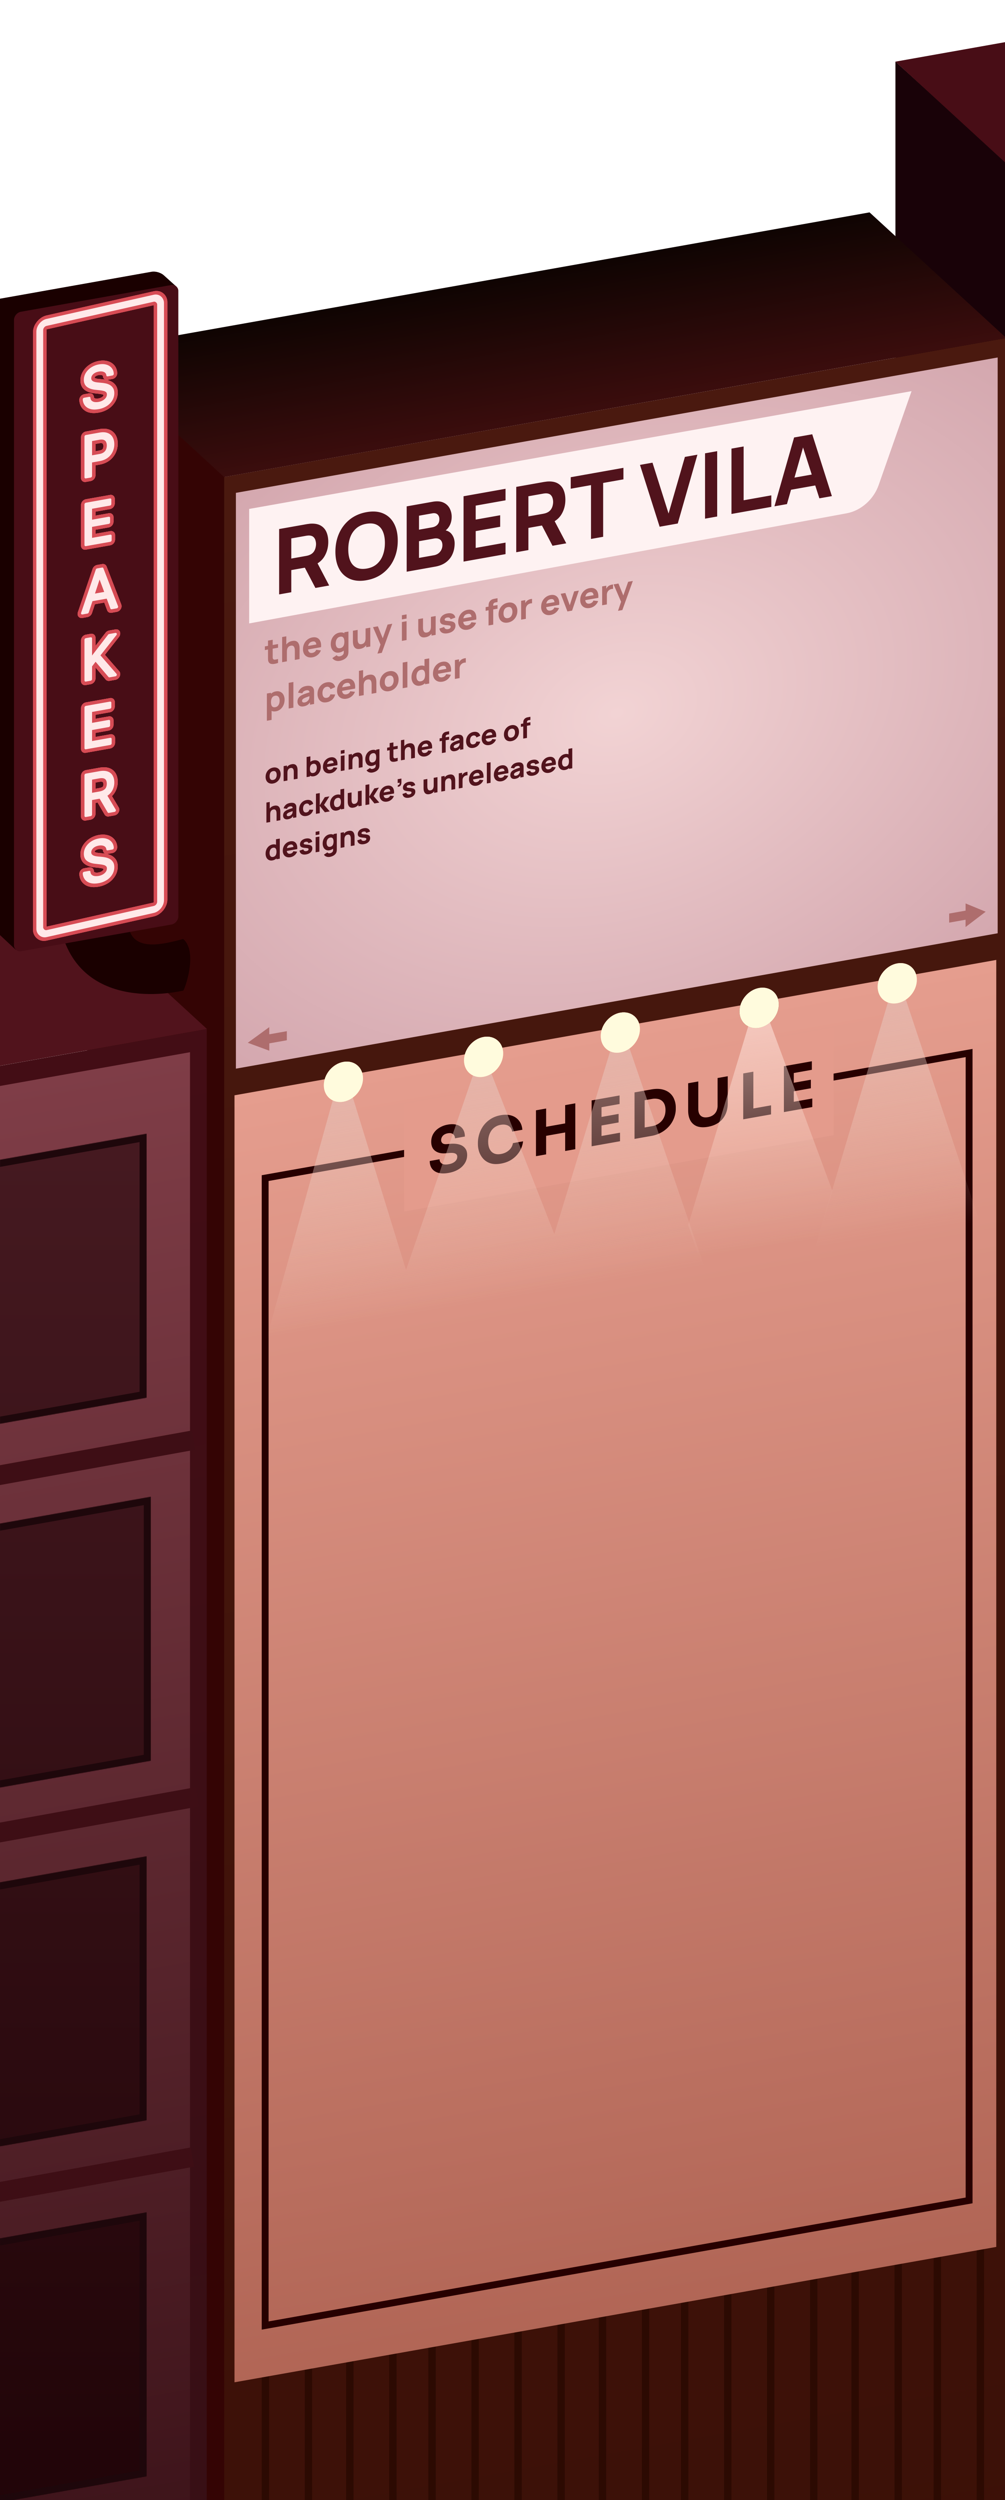 <svg xmlns="http://www.w3.org/2000/svg" xmlns:xlink="http://www.w3.org/1999/xlink" fill="none" viewBox="0 0 1440 3581">
  <defs>
    <path id="u" fill="#D74C55" d="m154.32 537.08-6.84 2.04c.4 3.45 3.35 5.58 6.84 4.96v-7Zm-4.08-5.98-3.78 6.53 3.78-6.53Zm-15.44 1.61-2.73-5.94-.02.01 2.75 5.93Zm-4.42 4.23-5.54-3.18-.03.05 5.57 3.13Zm-.48 9.06-5.75 4.88.08.1 5.67-4.98Zm2.86 2.25-3.67 6.57.07.03 3.6-6.6Zm3.63 1.14-2.38 7h.09l2.3-7Zm3.5.49 1.8-7.08h-.05l-1.75 7.08Zm5.82.55-1.8 7.08a.6.6 0 0 0 .05 0l1.75-7.08Zm4.98.77-2.44 6.98h.02l2.42-6.98Zm5.28 1.92-4 6.42.08.04 3.92-6.46Zm4.2 3.86 5.92-4.63-5.92 4.63Zm-.78 15.57-5.79-2.79-.01.04 5.8 2.75Zm-7.05 7.3-2.97-5.8-.01.02 2.98 5.78Zm-21.88 4.12-2.8 6.9h.02l2.78-6.9Zm-7.05-4.38-5.6 5.08.02.02 5.59-5.1Zm-2.88-7.86v-7a8.43 8.43 0 0 0-5.04 3.12 8.24 8.24 0 0 0-1.83 5.6l6.87-1.72Zm7.16-1.28 6.87-1.82c-.3-3.56-3.29-5.81-6.87-5.18v7Zm2.19 5.07-5.14 5.58.06.06 5.08-5.64Zm4.86 2.32-2.29 7 .08.02 2.21-7.02Zm13.51-2.69 2.6 6.02c.02 0 .03-.02.05-.03l-2.65-5.99Zm5-4.58 5.4 3.4.03-.04-5.42-3.36Zm.26-10.33 5.15-5.57-5.15 5.57Zm-4.2-2.21-2.72 6.91 2.73-6.91Zm-5.62-.99-1.89 7.07h.05l1.84-7.07Zm-7.04-.8-1.9 7.07 1.9-7.06Zm-10.63-3.7-4.65 6 4.65-6Zm-1.32-17.8-5.57-3.14v.01l5.57 3.13Zm7.05-6.94 2.82 5.88h.02l-2.84-5.88Zm19.78-3.54-2.89 6.87h.03l2.86-6.87Zm6.82 4.24-5.55 5.14.03.02 5.52-5.16Zm2.69 7.39v7a8.4 8.4 0 0 0 4.95-3.01c1.3-1.6 2-3.56 1.93-5.44l-6.88 1.45Zm.13-.85c-.58-4.83-3.06-8.46-7.15-10.46l-7.56 13.05c.68.33.92.69 1.02 1.5l13.69-4.09Zm-7.15-10.46c-3.73-1.82-8.04-2.1-12.56-1.3v14c2.41-.43 3.95-.16 5 .35l7.56-13.05Zm-12.56-1.3a26.64 26.64 0 0 0-9.4 3.49l5.47 11.88c.87-.53 2.12-1.05 3.93-1.37v-14Zm-9.41 3.5a22.73 22.73 0 0 0-7.21 6.98l11.08 6.36c.24-.38.69-.9 1.63-1.48l-5.5-11.86Zm-7.24 7.03a17.8 17.8 0 0 0-2.89 9.6l13.79-2.45c0-.42.08-.64.24-.9l-11.14-6.25Zm-2.89 9.6c0 2.7.65 5.32 2.23 7.47l11.5-9.76c.03.02.04.06.06.09l.02.05s-.02-.08-.02-.3l-13.79 2.45Zm2.31 7.57a12.88 12.88 0 0 0 4.86 3.84l7.34-13.15a2.1 2.1 0 0 1-.85-.65l-11.35 9.96Zm4.93 3.88a22.8 22.8 0 0 0 4.85 1.52l4.76-13.98c-.84-.17-1.64-.42-2.41-.76l-7.2 13.22Zm4.94 1.54c1.4.25 2.76.44 4.04.56l3.5-14.17a32.7 32.7 0 0 1-2.95-.4l-4.6 14Zm4 .55 5.82.56 3.58-14.15-5.82-.56-3.58 14.15Zm5.86.56c1.2.11 2.63.33 4.3.67l4.86-13.97c-2-.4-3.89-.7-5.66-.86l-3.5 14.16Zm4.31.67c1.26.25 2.5.7 3.7 1.36l8-12.83a24.39 24.39 0 0 0-6.87-2.5l-4.83 13.97Zm3.78 1.4c.85.44 1.58 1.1 2.2 2.04l11.84-9.27a16.53 16.53 0 0 0-6.2-5.68l-7.84 12.9Zm2.2 2.04c.32.5.68 1.42.68 3.2l13.78-2.45c0-3.68-.75-7.16-2.62-10.02l-11.84 9.27Zm.68 3.2a9.6 9.6 0 0 1-1.33 4.94l11.56 5.57a25.82 25.82 0 0 0 3.55-12.96l-13.78 2.45Zm-1.34 4.98a12.7 12.7 0 0 1-4.22 4.26l5.93 11.59a30.53 30.53 0 0 0 9.88-10.35l-11.6-5.5Zm-4.23 4.27c-1.92 1.27-4.58 2.37-8.24 3.02v14a37.13 37.13 0 0 0 14.2-5.46l-5.96-11.56Zm-8.24 3.02c-3.38.6-5.94.5-7.88-.02l-5.56 13.8c4.07 1.1 8.61 1.08 13.44.22v-14Zm-7.86-.02a7.96 7.96 0 0 1-4.26-2.57l-11.17 10.2a18.74 18.74 0 0 0 9.84 6.16l5.59-13.79Zm-4.24-2.55a7.78 7.78 0 0 1-1.61-4.51l-13.75 3.44c.3 4.3 1.66 8.12 4.15 11.22l11.2-10.15Zm-8.49 4.2 7.16-1.27v-14l-7.16 1.28v14Zm.3-6.45c.3 3.44 1.5 6.53 3.91 8.83l10.27-11.16c-.13-.13-.37-.41-.45-1.3l-13.73 3.63Zm3.97 8.9a14.94 14.94 0 0 0 7.65 3.68l4.58-14.02c-1-.18-1.63-.53-2.08-.95l-10.15 11.28Zm7.73 3.69c2.75.46 5.63.4 8.59-.13v-14c-1.59.28-2.96.28-4.16.08l-4.43 14.05Zm8.59-.13c3.4-.6 6.67-1.75 9.73-3.56l-5.2-12.04a13.41 13.41 0 0 1-4.53 1.6v14Zm9.78-3.59a24.75 24.75 0 0 0 7.75-7.17l-10.78-6.8a6.99 6.99 0 0 1-2.26 1.99l5.29 11.98Zm7.78-7.21a18.5 18.5 0 0 0 3.32-10.48l-13.79 2.45c0 .63-.14.97-.37 1.3l10.84 6.73Zm3.32-10.48c0-3.3-.95-6.48-3.34-8.78l-10.3 11.14a.83.83 0 0 1-.17-.26c-.02-.05.02.03.02.35l13.79-2.45Zm-3.34-8.78a14.69 14.69 0 0 0-6.62-3.55l-5.45 13.82c.98.26 1.5.6 1.77.87l10.3-11.14Zm-6.62-3.55a43.34 43.34 0 0 0-6.5-1.15l-3.7 14.14c1.75.18 3.33.47 4.75.83l5.45-13.83Zm-6.45-1.15-7.05-.79-3.79 14.14 7.05.79 3.79-14.14Zm-7.04-.79c-3.77-.43-6.27-1.42-7.88-2.63l-9.3 11.98c3.6 2.7 8.18 4.2 13.37 4.78l3.8-14.13Zm-7.88-2.63c-1.05-.78-1.68-1.9-1.68-4.05l-13.78 2.45c0 5.68 1.98 10.45 6.16 13.58l9.3-11.98Zm-1.68-4.05a8.3 8.3 0 0 1 1.29-4.64l-11.15-6.25a24.6 24.6 0 0 0-3.92 13.34l13.78-2.46Zm1.28-4.63a13.5 13.5 0 0 1 4.3-4.19l-5.64-11.76a31.43 31.43 0 0 0-9.8 9.68l11.14 6.27Zm4.32-4.2a19.26 19.26 0 0 1 7.09-2.68v-14c-4.52.8-8.81 2.41-12.77 4.94l5.68 11.74Zm7.09-2.68c2.86-.5 5.13-.4 6.96.14l5.77-13.74c-3.91-1.14-8.2-1.2-12.73-.4v14Zm7 .15a7.98 7.98 0 0 1 4.12 2.5l11.1-10.28a18.75 18.75 0 0 0-9.52-5.98l-5.7 13.76Zm4.15 2.52c.83 1 1.27 2.15 1.32 3.68l13.77-2.9a17.67 17.67 0 0 0-4.05-11.11l-11.04 10.33Zm8.2-4.77-6.7 1.2v14l6.7-1.2v-14ZM123 683.29l-6.9 1.22a5.66 5.66 0 0 0 6.9 5.78v-7Zm0-58.18v-7a8.66 8.66 0 0 0-6.9 8.22l6.9-1.22Zm30.37-2.93-3.4 6.69.04.02 3.36-6.71Zm6.38 5.48-6.16 4.25 6.16-4.25Zm0 18.67-6.17-2.04-.01.04 6.18 2Zm-6.32 7.83 3.4 5.48.03-.03-3.43-5.45Zm-24.84 6.88-6.9 1.23a5.66 5.66 0 0 0 6.9 5.77v-7Zm0-6.25v-7a8.66 8.66 0 0 0-6.9 8.23l6.9-1.23Zm21.06-5.36-3.41-5.47 3.41 5.47Zm4.06-5.1-6.24-1.86-.01.03 6.25 1.83Zm0-12.52-6.25 4.05.02.05 6.23-4.1Zm-4.09-3.6-3.34 6.72.05.02 3.3-6.74Zm-19.69 1.91v-7a8.66 8.66 0 0 0-6.89 8.23l6.9-1.23Zm0 51.93v7a8.66 8.66 0 0 0 6.9-8.22l-6.9 1.22Zm-.04.01v-58.18l-13.79 2.45v58.18l13.79-2.45Zm-6.9-49.95 19.36-3.45v-14L123 618.12v14Zm19.36-3.45c3.72-.66 6.11-.4 7.62.2l6.8-13.37c-4.2-1.68-9.15-1.76-14.42-.83v14Zm7.66.23a6.52 6.52 0 0 1 3.58 3.01l12.31-8.48a17.26 17.26 0 0 0-9.17-7.95l-6.72 13.42Zm3.58 3.01a12.18 12.18 0 0 1 1.34 5.94l13.78-2.45c0-4.41-.9-8.45-2.8-11.97l-12.32 8.49Zm1.34 5.94c0 2.44-.49 4.56-1.35 6.45l12.33 4.07a31.2 31.2 0 0 0 2.8-12.97l-13.78 2.45Zm-1.36 6.5a11.1 11.1 0 0 1-3.58 4.36l6.87 10.91a29.06 29.06 0 0 0 9.07-11.28l-12.36-4Zm-3.55 4.34c-1.5 1.14-3.89 2.25-7.56 2.9v14c5.24-.93 10.18-2.77 14.37-5.94l-6.8-10.96Zm-7.56 2.9-13.87 2.46v14l13.87-2.46v-14Zm-6.98 8.24v-6.25l-13.78 2.45v6.25l13.78-2.45Zm-6.9 1.97 13.66-2.42v-14l-13.65 2.42v14Zm13.66-2.42a25 25 0 0 0 10.82-4.47l-6.82-10.94c-.47.35-1.63.99-4 1.4v14Zm10.82-4.47a21.28 21.28 0 0 0 6.9-8.73l-12.5-3.67c-.2.45-.5.91-1.22 1.46l6.82 10.94Zm6.89-8.7a24.26 24.26 0 0 0 1.94-9.6l-13.79 2.45c0 1.44-.26 2.55-.63 3.42l12.48 3.73Zm1.94-9.6c0-3.21-.6-6.24-1.96-8.9l-12.45 8.21c.36.71.62 1.7.62 3.14l13.79-2.45Zm-1.93-8.85a12.56 12.56 0 0 0-7.04-6.27l-6.6 13.47c.7.26.97.57 1.14.91l12.5-8.11Zm-7-6.25c-3.26-1.26-7.04-1.22-10.83-.54v14c2.43-.44 3.65-.23 4.15-.03l6.69-13.43Zm-10.83-.54-12.2 2.16v14l12.2-2.16v-14Zm-19.09 10.39v51.93l13.78-2.45V628.9l-13.78 2.45Zm6.9 43.7L123 676.3v14l6.93-1.24v-14ZM123 780.3l-6.9 1.22a5.66 5.66 0 0 0 6.9 5.78v-7Zm0-58.18v-7a8.66 8.66 0 0 0-6.9 8.22l6.9-1.22Zm34.57-6.15 6.89-1.23a5.66 5.66 0 0 0-6.9-5.77v7Zm0 6.25v7a8.66 8.66 0 0 0 6.89-8.23l-6.9 1.23Zm-27.64 4.91v-7a8.66 8.66 0 0 0-6.89 8.23l6.9-1.23Zm0 19.66-6.89 1.23a5.66 5.66 0 0 0 6.9 5.77v-7Zm25.85-4.6 6.89-1.22a5.66 5.66 0 0 0-6.9-5.77v7Zm0 6.26v7a8.66 8.66 0 0 0 6.89-8.23l-6.9 1.23Zm-25.85 4.6v-7a8.66 8.66 0 0 0-6.89 8.22l6.9-1.23Zm0 19.76-6.89 1.23a5.66 5.66 0 0 0 6.9 5.77v-7Zm28.08-4.99 6.9-1.22a5.66 5.66 0 0 0-6.9-5.78v7Zm0 6.25v7a8.66 8.66 0 0 0 6.9-8.22l-6.9 1.22Zm-28.12 5v-58.18l-13.79 2.45v58.18l13.79-2.45Zm-6.9-49.95 34.58-6.15v-14L123 715.11v14Zm27.69-11.92v6.25l13.78-2.46v-6.25l-13.78 2.46Zm6.89-1.98-27.64 4.91v14l27.64-4.91v-14Zm-34.53 13.14V748l13.78-2.45V725.9l-13.78 2.45Zm6.9 25.43 25.84-4.6v-14l-25.85 4.6v14Zm18.94-10.37v6.25l13.79-2.45v-6.25l-13.78 2.45Zm6.9-1.97-25.85 4.6v14l25.85-4.6v-14Zm-32.74 12.82v19.77l13.78-2.45v-19.77l-13.78 2.45Zm6.9 25.54 28.07-4.99v-14l-28.08 5v14Zm21.18-10.76v6.25l13.79-2.45v-6.25l-13.79 2.45Zm6.9-1.98-35.03 6.23v14l35.02-6.23v-14Zm-32.68 109.81v7a8.7 8.7 0 0 0 6.5-5.81l-6.5-1.19Zm-7.27 1.3-6.47-1.27c-.77 2.29-.47 4.63.82 6.27a5.73 5.73 0 0 0 5.65 2v-7Zm21.04-61.93v-7a8.7 8.7 0 0 0-6.47 5.74l6.47 1.26Zm7.16-1.27 6.47-3.56c-1-2.58-3.58-3.95-6.47-3.44v7Zm21.03 54.44v7a8.56 8.56 0 0 0 5.65-4 7.53 7.53 0 0 0 .82-6.56l-6.47 3.56Zm-7.27 1.3-6.5 3.5c.98 2.61 3.58 4.01 6.5 3.5v-7Zm-17.12-45.94 6.5-3.5c-.98-2.62-3.58-4.02-6.5-3.5v7Zm-.45.08v-7a8.7 8.7 0 0 0-6.5 5.81l6.5 1.19Zm-14.43 28.82v-7a8.66 8.66 0 0 0-6.9 8.22l6.9-1.22Zm29.31-5.21 6.9-1.23a5.66 5.66 0 0 0-6.9-5.77v7Zm0 6.25v7a8.66 8.66 0 0 0 6.9-8.23l-6.9 1.23Zm-29.31 5.2-6.9 1.23a5.66 5.66 0 0 0 6.9 5.78v-7Zm-2.69 9.96-7.27 1.3v14l7.28-1.3v-14Zm-.8 9.56 21.04-61.92-12.94-2.53-21.04 61.92 12.94 2.53Zm14.57-56.19 7.16-1.27v-14l-7.16 1.27v14Zm.69-4.7 21.03 54.44 12.94-7.13-21.03-54.44-12.94 7.12Zm27.5 43.87-7.27 1.3v14l7.27-1.3v-14Zm-.78 4.8-17.12-45.94-12.99 7 17.12 45.93 13-7Zm-23.61-49.44-.45.08v14l.45-.08v-14Zm-6.94 5.9-17.12 52.01 12.99 2.38 17.12-52.02-13-2.38Zm-7.94 37 29.31-5.21v-14l-29.31 5.2v14Zm22.42-10.99v6.25l13.79-2.45v-6.25l-13.79 2.45Zm6.9-1.97-29.32 5.2v14l29.31-5.2v-14Zm-22.43 10.98v-6.25l-13.78 2.45v6.25l13.78-2.45ZM123 974.3l-6.9 1.22a5.66 5.66 0 0 0 6.9 5.78v-7Zm0-58.18v-7a8.66 8.66 0 0 0-6.9 8.22l6.9-1.22Zm6.93-1.24 6.9-1.22a5.66 5.66 0 0 0-6.9-5.78v7Zm0 28.87-6.89 1.22a5.66 5.66 0 0 0 6.9 5.78v-7Zm.67-.12v7a8.45 8.45 0 0 0 5.11-3.21l-5.1-3.8Zm25.74-33.44v-7a8.45 8.45 0 0 0-5.11 3.2l5.1 3.8Zm9.06-1.61 5.04 3.87c1.87-2.37 2.37-5.43 1.28-7.79-1.1-2.36-3.58-3.57-6.32-3.08v7Zm-24.06 30.52-5.04-3.87c-2.3 2.9-2.47 6.75-.43 9.1l5.47-5.23Zm24.06 27.66v7a8.66 8.66 0 0 0 6.18-5c1.16-2.6.89-5.4-.7-7.23l-5.48 5.23Zm-8.4 1.5-5.51 5.16a5.76 5.76 0 0 0 5.52 1.83v-7Zm-19.9-23.51 5.51-5.18a5.71 5.71 0 0 0-5.23-1.87 8.4 8.4 0 0 0-5.44 3.31l5.15 3.74Zm-7.17 9.45-5.15-3.73a8.31 8.31 0 0 0-1.74 4.96l6.9-1.23Zm0 18.86v7a8.66 8.66 0 0 0 6.9-8.22l-6.9 1.22Zm-.04.01v-58.18l-13.79 2.45v58.18l13.79-2.45Zm-6.9-49.95 6.94-1.24v-14l-6.94 1.24v14Zm.05-7.01v28.86l13.78-2.45v-28.86l-13.78 2.45Zm6.9 34.64.66-.12v-14l-.67.12v14Zm5.77-3.33 25.73-33.44-10.21-7.58-25.73 33.44 10.21 7.58Zm20.63-30.23 9.06-1.61v-14l-9.06 1.6v14Zm4.01-12.48-24.05 30.52 10.09 7.75 24.05-30.53-10.09-7.74Zm-24.48 39.62 24.06 27.66 10.94-10.46-24.05-27.65-10.95 10.45Zm29.53 15.43-8.4 1.5v14l8.4-1.5v-14Zm-2.87 3.32-19.92-23.5-11.04 10.34 19.92 23.5 11.04-10.34ZM131.94 941l-7.16 9.46 10.3 7.47 7.16-9.46-10.3-7.47Zm-8.9 14.42v18.86l13.78-2.45v-18.86l-13.78 2.45Zm6.9 10.63L123 967.3v14l6.93-1.24v-14ZM123 1071.3l-6.9 1.22a5.66 5.66 0 0 0 6.9 5.78v-7Zm0-58.18v-7a8.65 8.65 0 0 0-6.9 8.22l6.9-1.22Zm34.57-6.15 6.89-1.22a5.66 5.66 0 0 0-6.9-5.78v7Zm0 6.25v7a8.66 8.66 0 0 0 6.89-8.22l-6.9 1.22Zm-27.64 4.91v-7a8.67 8.67 0 0 0-6.89 8.23l6.9-1.23Zm0 19.66-6.89 1.23a5.66 5.66 0 0 0 6.9 5.77v-7Zm25.85-4.59 6.89-1.23a5.66 5.66 0 0 0-6.9-5.77v7Zm0 6.25v7a8.67 8.67 0 0 0 6.89-8.23l-6.9 1.23Zm-25.85 4.59v-7a8.67 8.67 0 0 0-6.89 8.23l6.9-1.23Zm0 19.78-6.89 1.22a5.66 5.66 0 0 0 6.9 5.78v-7Zm28.08-5 6.9-1.22a5.66 5.66 0 0 0-6.9-5.78v7Zm0 6.25v7a8.65 8.65 0 0 0 6.9-8.22l-6.9 1.22Zm-28.12 5v-58.18l-13.79 2.45v58.18l13.79-2.45Zm-6.9-49.95 34.58-6.15v-14l-34.57 6.15v14Zm27.69-11.92v6.25l13.78-2.45v-6.25l-13.78 2.45Zm6.89-1.98-27.64 4.91v14l27.64-4.91v-14Zm-34.53 13.14v19.66l13.78-2.45v-19.66l-13.78 2.45Zm6.9 25.43 25.84-4.59v-14l-25.85 4.59v14Zm18.94-10.37v6.25l13.79-2.45v-6.25l-13.78 2.45Zm6.9-1.97-25.85 4.59v14l25.85-4.59v-14Zm-32.74 12.82v19.77l13.78-2.45v-19.77l-13.78 2.45Zm6.9 25.55 28.07-5v-14l-28.08 5v14Zm21.18-10.77v6.25l13.79-2.45v-6.25l-13.79 2.45Zm6.9-1.98-35.03 6.23v14l35.02-6.23v-14Zm-35.03 110.23-6.89 1.22a5.66 5.66 0 0 0 6.9 5.78v-7Zm0-58.18v-7a8.65 8.65 0 0 0-6.89 8.22l6.9-1.22Zm30.38-3.07-3.24 6.75.03.01 3.21-6.76Zm6.38 5.2-6.11 4.32 6.1-4.32Zm0 18.29-6.1-2.19 6.1 2.19Zm-6.35 7.38 3.16 5.66.03-.02-3.2-5.64Zm-26.6 6.97-6.9 1.23a5.65 5.65 0 0 0 6.9 5.77v-7Zm0-6.36v-7a8.67 8.67 0 0 0-6.9 8.23l6.9-1.23Zm22.82-5.42-2.96-5.8-.02.02 2.98 5.78Zm4.09-4.59-6.13-2.13v.03l6.13 2.1Zm-4.12-15.43-3.1 6.8.05.01 3.06-6.81Zm-19.66 2.04v-7a8.67 8.67 0 0 0-6.89 8.23l6.9-1.23Zm0 51.94v7a8.67 8.67 0 0 0 6.9-8.23l-6.9 1.23Zm20.03-29.7 6.04-4.44a5.66 5.66 0 0 0-6.04-2.56v7Zm14.1 23.63v7a8.61 8.61 0 0 0 5.93-4.49c1.24-2.35 1.28-4.99.11-6.95l-6.04 4.44Zm-8.06 1.43-6.07 4.4a5.67 5.67 0 0 0 6.07 2.6v-7Zm-13.87-23.67v-7a8.63 8.63 0 0 0-5.92 4.46c-1.24 2.34-1.3 4.98-.15 6.94l6.07-4.4Zm-12.24 28.31v-58.18l-13.79 2.45v58.18l13.79-2.45Zm-6.9-49.95 19.36-3.44v-14l-19.35 3.44v14Zm19.36-3.44c3.75-.67 6.21-.45 7.78.12l6.48-13.51c-4.17-1.51-9.06-1.54-14.26-.61v14Zm7.81.13a6.04 6.04 0 0 1 3.48 2.76l12.22-8.64a16.8 16.8 0 0 0-9.28-7.65l-6.42 13.53Zm3.48 2.76a11.4 11.4 0 0 1 1.29 5.71l13.78-2.45c0-4.41-.9-8.44-2.85-11.9l-12.22 8.64Zm1.29 5.71c0 2.45-.49 4.43-1.28 6.07l12.2 4.38a29.74 29.74 0 0 0 2.86-12.9l-13.78 2.45Zm-1.28 6.07a10.04 10.04 0 0 1-3.44 3.94l6.38 11.27a28.06 28.06 0 0 0 9.25-10.83l-12.19-4.38Zm-3.41 3.91c-1.58 1.11-4.04 2.19-7.78 2.85v14c5.14-.91 9.97-2.63 14.1-5.53l-6.32-11.32Zm-7.78 2.85-15.66 2.78v14l15.66-2.78v-14Zm-8.77 8.56v-6.36l-13.78 2.45v6.36l13.78-2.45Zm-6.9 1.86 15.45-2.74v-14l-15.44 2.74v14Zm15.45-2.74a27.26 27.26 0 0 0 10.37-3.9l-5.97-11.56c-.6.4-1.92 1.02-4.4 1.46v14Zm10.34-3.88a20.08 20.08 0 0 0 7.26-8.29l-12.27-4.2c-.06.13-.2.43-.9.89l5.91 11.6Zm7.25-8.26a22.56 22.56 0 0 0 2.06-9.61l-13.79 2.45c0 1.47-.27 2.37-.52 2.9l12.25 4.26Zm2.06-9.61c0-3.2-.6-6.24-2.02-8.88l-12.33 8.46c.3.54.56 1.42.56 2.87l13.79-2.45Zm-2.02-8.88a12.23 12.23 0 0 0-7.22-5.89l-6.11 13.63c.67.22.88.49 1 .72l12.33-8.46Zm-7.17-5.87c-3.19-1.07-6.86-.98-10.57-.32v14c2.48-.45 3.78-.28 4.36-.08l6.21-13.6Zm-10.57-.32-12.2 2.16v14l12.2-2.16v-14Zm-19.09 10.39v51.93l13.78-2.45v-51.93l-13.78 2.45Zm6.9 43.71-6.94 1.23v14l6.93-1.23v-14Zm13.97-18.26 14.1 23.63 12.09-8.88-14.1-23.63-12.09 8.88Zm20.15 12.19-8.06 1.43v14l8.06-1.43v-14Zm-2 4.03-13.87-23.67-12.13 8.8 13.87 23.67 12.14-8.8Zm-19.93-12.27 7.83-1.39v-14l-7.83 1.39v14Zm12.2 70.33-6.85 2.04c.4 3.45 3.35 5.58 6.84 4.96v-7Zm-4.1-5.98-3.77 6.53 3.78-6.53Zm-15.43 1.61-2.73-5.94-.02.01 2.75 5.93Zm-4.42 4.23-5.54-3.18a.22.22 0 0 0-.03.05l5.57 3.13Zm-.48 9.06-5.75 4.88.08.1 5.67-4.98Zm2.86 2.25-3.67 6.57.07.03 3.6-6.6Zm3.63 1.14-2.38 6.99.09.02 2.3-7.01Zm3.5.49 1.8-7.08-.05-.01-1.75 7.09Zm5.82.55-1.8 7.08h.05l1.75-7.08Zm4.98.77-2.44 6.98h.02l2.42-6.98Zm5.28 1.92-4 6.42.08.04 3.92-6.46Zm4.2 3.86 5.92-4.64-5.92 4.64Zm-.78 15.57-5.79-2.79-.01.04 5.8 2.75Zm-7.05 7.3-2.97-5.79-.01.01 2.98 5.78Zm-21.88 4.12-2.8 6.89.02.01 2.78-6.9Zm-7.05-4.38-5.6 5.08.02.02 5.59-5.1Zm-2.88-7.86v-7a8.44 8.44 0 0 0-5.04 3.12 8.25 8.25 0 0 0-1.83 5.6l6.87-1.72Zm7.16-1.28 6.87-1.82c-.3-3.56-3.29-5.81-6.87-5.18v7Zm2.19 5.07-5.14 5.58.06.06 5.08-5.64Zm4.86 2.32-2.29 7.01a.2.2 0 0 1 .08.01l2.21-7.02Zm13.51-2.69 2.6 6.02.05-.03-2.65-5.99Zm5-4.58 5.4 3.39.03-.03-5.42-3.36Zm.26-10.33 5.15-5.57-5.15 5.57Zm-4.2-2.21-2.72 6.91 2.73-6.91Zm-5.62-.99-1.89 7.07h.05l1.84-7.07Zm-7.04-.79-1.9 7.06v.01l1.9-7.07Zm-10.63-3.71-4.65 5.99 4.65-5.99Zm-1.32-17.81-5.57-3.13v.01l5.57 3.12Zm7.05-6.93 2.82 5.88.02-.01-2.84-5.87Zm19.78-3.54-2.89 6.87.03.01 2.86-6.88Zm6.82 4.24-5.55 5.14.03.02 5.52-5.16Zm2.69 7.39v7a8.4 8.4 0 0 0 4.95-3.01c1.3-1.59 2-3.56 1.93-5.44l-6.88 1.45Zm.13-.85c-.58-4.83-3.06-8.46-7.15-10.46l-7.56 13.05c.68.33.92.69 1.02 1.49l13.69-4.08Zm-7.15-10.46c-3.73-1.82-8.04-2.1-12.56-1.3v14c2.41-.43 3.95-.16 5 .35l7.56-13.05Zm-12.56-1.3a26.56 26.56 0 0 0-9.4 3.49l5.47 11.88c.87-.53 2.12-1.05 3.93-1.37v-14Zm-9.41 3.5a22.74 22.74 0 0 0-7.21 6.98l11.08 6.36c.24-.38.69-.89 1.63-1.48l-5.5-11.86Zm-7.24 7.03a17.79 17.79 0 0 0-2.89 9.6l13.79-2.45c0-.42.08-.64.24-.9l-11.14-6.25Zm-2.89 9.6c0 2.7.65 5.32 2.23 7.47l11.5-9.76c.03.02.04.06.06.09l.02.05s-.02-.08-.02-.3l-13.79 2.45Zm2.31 7.57a12.84 12.84 0 0 0 4.86 3.84l7.34-13.15c-.4-.18-.66-.4-.85-.66l-11.35 9.97Zm4.93 3.87c1.54.69 3.16 1.2 4.85 1.53l4.76-13.98a11.7 11.7 0 0 1-2.41-.76l-7.2 13.21Zm4.94 1.55c1.4.25 2.76.44 4.04.56l3.5-14.17a33.1 33.1 0 0 1-2.95-.41l-4.6 14.02Zm4 .55 5.82.56 3.58-14.16-5.82-.55-3.58 14.15Zm5.86.56c1.2.11 2.63.33 4.3.67l4.86-13.97c-2-.41-3.89-.7-5.66-.86l-3.5 14.16Zm4.31.67c1.26.26 2.5.7 3.7 1.36l8-12.83a24.3 24.3 0 0 0-6.87-2.5l-4.83 13.97Zm3.78 1.4a5.9 5.9 0 0 1 2.2 2.04l11.84-9.28a16.63 16.63 0 0 0-6.2-5.67l-7.84 12.91Zm2.2 2.04c.32.49.68 1.42.68 3.2l13.78-2.45c0-3.68-.75-7.16-2.62-10.03l-11.84 9.28Zm.68 3.2a9.6 9.6 0 0 1-1.33 4.94l11.56 5.57a25.8 25.8 0 0 0 3.55-12.96l-13.78 2.45Zm-1.34 4.98a12.7 12.7 0 0 1-4.22 4.26l5.93 11.58a30.52 30.52 0 0 0 9.88-10.34l-11.6-5.5Zm-4.23 4.27c-1.92 1.27-4.58 2.37-8.24 3.02v14a37.26 37.26 0 0 0 14.2-5.45l-5.96-11.57Zm-8.24 3.02c-3.38.6-5.94.5-7.88-.02l-5.56 13.8c4.07 1.09 8.61 1.08 13.44.22v-14Zm-7.86-.02a8.02 8.02 0 0 1-4.26-2.57l-11.17 10.19a18.68 18.68 0 0 0 9.84 6.17l5.59-13.79Zm-4.24-2.55a7.76 7.76 0 0 1-1.61-4.51l-13.75 3.44c.3 4.31 1.66 8.12 4.15 11.22l11.2-10.15Zm-8.49 4.21 7.16-1.28v-14l-7.16 1.28v14Zm.3-6.46c.3 3.44 1.5 6.53 3.91 8.83l10.27-11.16c-.13-.13-.37-.41-.45-1.31l-13.73 3.64Zm3.97 8.89a15 15 0 0 0 7.65 3.69l4.58-14.02c-1-.18-1.63-.53-2.08-.95l-10.15 11.28Zm7.73 3.7c2.75.46 5.63.39 8.59-.13v-14c-1.59.28-2.96.28-4.16.08l-4.43 14.05Zm8.59-.13a29 29 0 0 0 9.73-3.56l-5.2-12.04a13.56 13.56 0 0 1-4.53 1.6v14Zm9.78-3.59a24.75 24.75 0 0 0 7.75-7.18l-10.78-6.79a7.02 7.02 0 0 1-2.26 1.99l5.29 11.98Zm7.78-7.21a18.53 18.53 0 0 0 3.32-10.48l-13.79 2.45c0 .63-.14.97-.37 1.31l10.84 6.72Zm3.32-10.48c0-3.31-.95-6.48-3.34-8.78l-10.3 11.14a1.25 1.25 0 0 1-.1-.14l-.07-.12c-.02-.05.02.03.02.35l13.79-2.45Zm-3.34-8.78a14.58 14.58 0 0 0-6.62-3.55l-5.45 13.82c.98.26 1.5.6 1.77.87l10.3-11.14Zm-6.62-3.55a43.26 43.26 0 0 0-6.5-1.15l-3.7 14.14c1.75.19 3.33.47 4.75.83l5.45-13.82Zm-6.45-1.15-7.05-.79-3.79 14.14 7.05.79 3.79-14.14Zm-7.04-.79c-3.77-.43-6.27-1.42-7.88-2.63l-9.3 11.98c3.6 2.71 8.18 4.19 13.37 4.78l3.8-14.13Zm-7.88-2.63c-1.05-.79-1.68-1.9-1.68-4.06l-13.78 2.46c0 5.68 1.98 10.45 6.16 13.58l9.3-11.98Zm-1.68-4.06c0-1.91.48-3.37 1.29-4.63l-11.15-6.25a24.63 24.63 0 0 0-3.92 13.34l13.78-2.46Zm1.28-4.62a13.58 13.58 0 0 1 4.3-4.19l-5.64-11.76a31.48 31.48 0 0 0-9.8 9.68l11.14 6.27Zm4.32-4.2a19.38 19.38 0 0 1 7.09-2.68v-14c-4.52.8-8.81 2.41-12.77 4.94l5.68 11.74Zm7.09-2.68c2.86-.51 5.13-.39 6.96.14l5.77-13.74c-3.91-1.14-8.2-1.2-12.73-.4v14Zm7 .15a7.95 7.95 0 0 1 4.12 2.5l11.1-10.28a18.68 18.68 0 0 0-9.52-5.98l-5.7 13.76Zm4.15 2.52a5.7 5.7 0 0 1 1.32 3.68l13.77-2.9a17.7 17.7 0 0 0-4.05-11.11l-11.04 10.33Zm8.2-4.77-6.7 1.19v14l6.7-1.19v-14Z"/>
  </defs>
  <path fill="#190208" d="m1283 88.24 196 177.52v4005.33l-196-178.58V88.24Z"/>
  <path fill="#480D16" d="M1283 88.3 1779.66.02l195.91 179.93-496.66 88.27z"/>
  <path fill="#340404" d="m125.21 503.2 199 181.31V3833.6l-199-181.31z"/>
  <path fill="url(#a)" d="M0 0h1141.62v3254.97H0z" transform="matrix(.985 -.175 0 1 321.21 683.22)"/>
  <path fill="url(#b)" d="m125.21 503.2 1120.7-199 195.91 179.92L321.13 683.35 125.21 503.2Z"/>
  <path fill="#2C0A02" fill-rule="evenodd" d="M1099 1790h10.57v1909H1099V1790Zm61.67 0h10.57v1909h-10.57V1790Zm69.9 10h-10.58v1909h10.58V1800Zm51.09 0h10.58v1909h-10.58V1800Zm66.67 56h-10.57v1909h10.57V1856Zm51.1 0H1410v1909h-10.57V1856Zm-1013.86-44H375v1909h10.57V1812Zm61.67 0h-10.57v1909h10.57V1812Zm48.75 10h10.58v1909h-10.58V1822Zm72.25 0h-10.58v1909h10.58V1822Zm45.52 56h10.57v1909h-10.57V1878Zm72.24 0h-10.57v1909H686V1878Zm61.57-66H737v1909h10.57V1812Zm61.67 0h-10.57v1909h10.57V1812Zm48.75 10h10.58v1909h-10.58V1822Zm72.25 0h-10.58v1909h10.58V1822Zm45.52 56h10.57v1909h-10.57V1878Zm72.24 0h-10.57v1909H1048V1878Z" clip-rule="evenodd"/>
  <path fill="url(#c)" d="M0 0h1108.11v824.79H0z" transform="matrix(.985 -.175 0 1 338 705.96)"/>
  <path fill="url(#d)" d="M0 0h1108.11v1843.48H0z" transform="matrix(.985 -.175 0 1 336 1568.91)"/>
  <path stroke="#270000" stroke-width="10" d="M4.92 4.12h1024v1643.55H4.92z" transform="matrix(.985 -.175 0 1 375.08 1684.26)"/>
  <path fill="#E49B8C" d="m579 1581.4 615.38-109.38v154L579 1735.4z"/>
  <path fill="#270000" d="M642.77 1680.08c-5.85 1.04-10.78.99-14.8-.16-4.01-1.2-7.05-3.24-9.12-6.12-2.07-2.93-3.1-6.52-3.1-10.78l14.09-2.51a7.6 7.6 0 0 0 1.32 4.44 7.9 7.9 0 0 0 4.26 2.76c1.89.5 4.34.49 7.35-.05 2.72-.48 5-1.25 6.83-2.29a12 12 0 0 0 4.16-3.71 8.71 8.71 0 0 0 1.42-4.75c0-2.1-.89-3.6-2.66-4.48-1.77-.95-4.64-1.25-8.6-.9l-4.87.41c-6.44.61-11.58-.52-15.42-3.38-3.84-2.85-5.76-7.19-5.76-13.01 0-4.2.98-8.01 2.93-11.41a25 25 0 0 1 8.33-8.5 33.52 33.52 0 0 1 12.58-4.76c5.08-.9 9.42-.77 13.03.38a14.86 14.86 0 0 1 8.41 5.98c1.95 2.83 2.93 6.41 2.93 10.73l-14.18 2.52c0-1.62-.38-3.02-1.15-4.21a6.56 6.56 0 0 0-3.46-2.71c-1.47-.58-3.33-.67-5.58-.27a14.17 14.17 0 0 0-5.4 2.04 9.5 9.5 0 0 0-4.26 7.69c0 1.86.65 3.36 1.95 4.51 1.3 1.15 3.43 1.58 6.38 1.3l4.96-.44c4.73-.42 8.9-.11 12.5.93 3.6.98 6.4 2.73 8.41 5.26 2.07 2.45 3.1 5.72 3.1 9.8 0 4.2-1.09 8.08-3.27 11.65a26.97 26.97 0 0 1-9.13 8.91c-3.96 2.44-8.68 4.15-14.18 5.13Zm75.14-13.36c-5.84 1.04-10.87.92-15.06-.38a23.37 23.37 0 0 1-10.28-6.36 29.32 29.32 0 0 1-5.94-9.93 35.35 35.35 0 0 1-1.86-11.19v-1.98c0-4.08.65-8.21 1.95-12.4a41.02 41.02 0 0 1 5.94-11.95 38.35 38.35 0 0 1 10.19-9.55c4.14-2.71 9-4.57 14.62-5.57 5.85-1.04 11.02-.85 15.5.57a21.13 21.13 0 0 1 10.73 7.37c2.72 3.42 4.31 7.72 4.78 12.92l-14.62 2.6a11.7 11.7 0 0 0-2.83-6.25 11.45 11.45 0 0 0-5.76-3.29c-2.3-.62-4.9-.66-7.8-.15a20.32 20.32 0 0 0-13.38 8.23 25.71 25.71 0 0 0-3.46 7.27 31.15 31.15 0 0 0-1.15 8.67c0 3.06.39 5.81 1.15 8.25a16.7 16.7 0 0 0 3.55 6.03 12.78 12.78 0 0 0 5.85 3.28c2.3.56 4.93.57 7.88.04 4.5-.8 8.27-2.58 11.35-5.34a16.9 16.9 0 0 0 5.67-10.19l14.53-2.59a34.86 34.86 0 0 1-4.79 14.09 36.83 36.83 0 0 1-10.72 11.44c-4.49 3.14-9.83 5.26-16.04 6.36Zm91.88-18.04v-65.7l14.53-2.58v65.7l-14.53 2.58Zm-41.83 7.44v-65.7l14.53-2.59v65.7l-14.53 2.59Zm11.96-28.68v-12.96l32.44-5.77v12.96l-32.44 5.77Zm67.77 14.5v-65.7l14.18-2.52v65.7l-14.18 2.52Zm12.41-2.2v-12.24l28.27-5.03v12.24l-28.27 5.03Zm0-27.27v-12.24l26.23-4.67v12.24l-26.23 4.67Zm0-26.19v-12.24l27.65-4.92v12.24l-27.65 4.92Zm61.83 42.82v-13.77l12.05-2.14a26.27 26.27 0 0 0 8.15-2.8 23.76 23.76 0 0 0 6.2-5.06 21.86 21.86 0 0 0 3.9-6.9c.89-2.62 1.33-5.4 1.33-8.34 0-3.06-.44-5.71-1.33-7.95a12.78 12.78 0 0 0-3.9-5.43 13.2 13.2 0 0 0-6.2-2.68 22.44 22.44 0 0 0-8.15.1l-12.05 2.14v-13.77l11.25-2c5.85-1.04 10.96-1.08 15.33-.11 4.37.96 8.03 2.68 10.99 5.15a22.38 22.38 0 0 1 6.56 9.19 30.49 30.49 0 0 1 2.21 11.75v1.98c0 3.96-.74 8.03-2.21 12.19a38.27 38.27 0 0 1-6.56 11.6 42.51 42.51 0 0 1-10.99 9.34 44.62 44.62 0 0 1-15.33 5.51l-11.25 2Zm-12.76 2.27v-66.6l14.53-2.58v66.6l-14.53 2.58Zm105.2-17.35c-6.08 1.08-11.25.86-15.5-.66a18.04 18.04 0 0 1-9.58-8.2c-2.18-3.87-3.27-8.72-3.27-14.54v-38.97l14.53-2.58v39.51c0 2.88.53 5.3 1.59 7.27a9.2 9.2 0 0 0 4.7 4.03c2.07.77 4.58.89 7.53.37a17.58 17.58 0 0 0 7.53-3.05 14.54 14.54 0 0 0 4.7-5.69 18.5 18.5 0 0 0 1.59-7.85v-39.51l14.54-2.58v38.97c0 5.82-1.1 11.05-3.28 15.7a30.13 30.13 0 0 1-9.57 11.6c-4.2 3.03-9.37 5.09-15.51 6.18Zm50.54-10.7v-65.7l14.53-2.58v65.7l-14.53 2.58Zm12.76-2.26v-12.96l27.12-4.82v12.96l-27.12 4.82Zm45.51-8.1v-65.7l14.18-2.52v65.7l-14.18 2.52Zm12.41-2.2v-12.24l28.27-5.03v12.24l-28.27 5.03Zm0-27.27v-12.24l26.23-4.66v12.24l-26.23 4.66Zm0-26.19v-12.24l27.65-4.92v12.24l-27.65 4.92Z"/>
  <path fill="url(#e)" fill-rule="evenodd" d="M1294.38 1421.11c-2.91-8.77-15.85-6.47-18.76 3.34l-185.76 625.3-192.5-561.59c-2.97-8.65-15.75-6.38-18.71 3.32l-84.4 276.23-94.52-241.09c-3.18-8.11-15.27-5.96-18.46 3.28l-99.51 289.22-81.32-263.65c-2.79-9.04-16.09-6.68-18.88 3.35l-210.24 756.39c-1.87 6.75 2.86 12.34 9.44 11.17l420.48-74.75a12.3 12.3 0 0 0 8.51-6.48l239.81-42.64c6.86-1.22 11.62-9.02 9.23-15.13l-17.43-44.45 127.56-22.68-3.27 10.99c-2.02 6.81 2.72 12.55 9.38 11.36l419.94-74.65c6.66-1.19 11.4-8.61 9.38-14.7z" clip-rule="evenodd" style="mix-blend-mode:screen"/>
  <g filter="url(#f)">
    <path fill="#FFC29C" fill-rule="evenodd" d="M520.12 1544.58c0 15.74-12.56 30.73-28.06 33.49-15.5 2.75-28.06-7.78-28.06-23.52 0-15.74 12.56-30.73 28.06-33.48 15.5-2.76 28.06 7.77 28.06 23.51Zm172.8-2.22c15.49-2.76 28.05-17.75 28.05-33.49 0-15.74-12.56-26.27-28.06-23.51-15.5 2.75-28.06 17.75-28.06 33.49 0 15.74 12.56 26.26 28.06 23.51Zm592.7-105.37c15.49-2.76 28.06-17.75 28.06-33.49 0-15.74-12.57-26.27-28.06-23.51-15.5 2.75-28.06 17.75-28.06 33.49 0 15.74 12.56 26.26 28.06 23.51Zm-396.78 70.54c15.5-2.76 28.06-17.75 28.06-33.49 0-15.74-12.56-26.27-28.06-23.51-15.5 2.75-28.06 17.75-28.06 33.49 0 15.74 12.56 26.26 28.06 23.51Z" clip-rule="evenodd"/>
  </g>
  <g filter="url(#g)">
    <path fill="#FFFBDD" fill-rule="evenodd" d="M520.12 1544.58c0 15.74-12.56 30.73-28.06 33.49-15.5 2.75-28.06-7.78-28.06-23.52 0-15.74 12.56-30.73 28.06-33.48 15.5-2.76 28.06 7.77 28.06 23.51Zm172.8-2.22c15.49-2.76 28.05-17.75 28.05-33.49 0-15.74-12.56-26.27-28.06-23.51-15.5 2.75-28.06 17.75-28.06 33.49 0 15.74 12.56 26.26 28.06 23.51Zm592.7-105.37c15.49-2.76 28.06-17.75 28.06-33.49 0-15.74-12.57-26.27-28.06-23.51-15.5 2.75-28.06 17.75-28.06 33.49 0 15.74 12.56 26.26 28.06 23.51Zm-396.78 70.54c15.5-2.76 28.06-17.75 28.06-33.49 0-15.74-12.56-26.27-28.06-23.51-15.5 2.75-28.06 17.75-28.06 33.49 0 15.74 12.56 26.26 28.06 23.51Z" clip-rule="evenodd"/>
  </g>
  <g filter="url(#h)">
    <circle cx="28.5" cy="28.5" r="28.5" fill="url(#i)" transform="matrix(.985 -.175 0 1 1059.66 1420.16)"/>
  </g>
  <path fill="url(#j)" d="M1078.03 1450.53c2.91-9.61 15.51-12.02 18.65-3.56l95.82 258.4-96.1 321.95c-2.93 9.79-15.85 12.08-18.76 3.32L986 1754.91l92.03-304.38Z" class="flicker-fast" style="mix-blend-mode:color-dodge"/>
  <g class="flicker-fast" filter="url(#k)">
    <circle cx="28.5" cy="28.5" r="28.5" fill="#FFC29C" transform="matrix(.985 -.175 0 1 1059.66 1420.16)"/>
  </g>
  <g class="flicker-fast" filter="url(#l)">
    <circle cx="28.5" cy="28.5" r="28.5" fill="#FFFBDD" transform="matrix(.985 -.175 0 1 1059.66 1420.16)"/>
  </g>
  <path fill="url(#m)" d="M0 0h1092v819H0z" transform="matrix(.985 -.175 0 1 593 743.14)"/>
  <path fill="#FEF2F2" d="m357 729 949.12-168.73-47.15 134.56c-7.21 20.6-25.38 36.64-45.71 40.39L357 893V729Z"/>
  <path fill="#51131C" d="M399.96 851.4v-93.6l38.9-6.9c.9-.17 2.1-.34 3.6-.51 1.53-.24 2.9-.35 4.09-.34 5.5-.12 10 .93 13.5 3.12a19.33 19.33 0 0 1 7.81 9.27c1.66 3.95 2.5 8.55 2.5 13.8 0 7.84-1.92 14.9-5.76 21.17-3.84 6.23-9.86 10.72-18.05 13.48l-7.68 1.88-21.5 3.83v31.72l-17.41 3.09Zm51.97-9.23-18.18-34.86 17.92-6.7 19.97 38.06-19.71 3.5Zm-34.56-42.08 20.73-3.7c.9-.15 1.88-.37 2.94-.64 1.07-.28 2.05-.63 2.95-1.05a13.49 13.49 0 0 0 5.44-4.22 16.07 16.07 0 0 0 2.62-5.6c.51-2 .77-3.84.77-5.53 0-1.69-.25-3.42-.77-5.2a10.06 10.06 0 0 0-2.62-4.66c-1.28-1.33-3.1-2.12-5.44-2.35-.9-.1-1.88-.1-2.94 0-1.07.1-2.05.24-2.95.4l-20.73 3.69v28.86Zm107.88 31c-9.21 1.63-17.17 1.01-23.87-1.87a31.53 31.53 0 0 1-15.42-14.36c-3.58-6.68-5.38-14.88-5.38-24.58 0-9.71 1.8-18.54 5.38-26.5a52.64 52.64 0 0 1 15.42-19.84c6.7-5.27 14.66-8.72 23.88-10.36 9.21-1.63 17.15-1 23.8 1.88 6.7 2.88 11.84 7.67 15.43 14.36 3.62 6.67 5.43 14.87 5.43 24.57 0 9.71-1.8 18.55-5.43 26.51a51.93 51.93 0 0 1-15.43 19.84c-6.65 5.26-14.59 8.7-23.8 10.34Zm0-16.65c5.85-.95 10.71-3.1 14.6-6.43a30.38 30.38 0 0 0 8.7-12.79c1.96-5.2 2.94-11.05 2.94-17.55s-.98-11.96-2.94-16.38c-1.92-4.42-4.82-7.61-8.7-9.56-3.89-1.96-8.75-2.46-14.6-1.5-5.84.95-10.7 3.09-14.59 6.42a30.9 30.9 0 0 0-8.76 12.8c-1.92 5.2-2.88 11.05-2.88 17.55s.96 11.96 2.88 16.39c1.96 4.41 4.88 7.6 8.76 9.55 3.89 1.96 8.75 2.46 14.6 1.5Zm57.45 4.48v-93.6l36.86-6.55c6.57-1.17 11.88-.77 15.94 1.2a18.5 18.5 0 0 1 8.9 8.42c1.87 3.7 2.8 7.6 2.8 11.72 0 5.25-1.17 9.81-3.51 13.7a21.38 21.38 0 0 1-9.54 8.65v-3.25c5.76.18 10.07 2.13 12.93 5.82 2.9 3.69 4.35 8.13 4.35 13.33 0 5.6-1.02 10.7-3.07 15.3-2 4.6-5.08 8.49-9.22 11.65-4.13 3.12-9.34 5.24-15.61 6.35l-40.83 7.26Zm17.66-19.78 21.38-3.8a15.08 15.08 0 0 0 6.27-2.6 14.63 14.63 0 0 0 5.89-11.9c0-2.22-.45-4.11-1.35-5.69a7.48 7.48 0 0 0-4.1-3.36c-1.79-.72-4.03-.85-6.71-.37l-21.38 3.8v23.92Zm0-40.43 18.95-3.37c1.96-.35 3.7-1 5.24-1.97a10.62 10.62 0 0 0 3.65-3.83c.9-1.63 1.34-3.6 1.34-5.9 0-2.86-.87-5.1-2.62-6.75-1.75-1.63-4.29-2.16-7.61-1.57l-18.95 3.37v20.02Zm63.84 45.72v-93.6l60.15-10.7v16.52l-42.75 7.6v20.02l35.07-6.24v16.51l-35.07 6.24v24.05l42.75-7.6v16.5l-60.15 10.7Zm75.5-13.42v-93.6l38.9-6.91c.9-.16 2.1-.33 3.58-.51 1.54-.23 2.9-.34 4.1-.34 5.5-.11 10 .93 13.5 3.12a19.33 19.33 0 0 1 7.81 9.28c1.67 3.95 2.5 8.54 2.5 13.79 0 7.84-1.92 14.9-5.76 21.17-3.84 6.23-9.86 10.72-18.05 13.48l-7.68 1.88-21.5 3.83v31.72l-17.4 3.1Zm51.96-9.24-18.18-34.86 17.92-6.69 19.97 38.05-19.71 3.5ZM757.1 739.7l20.73-3.69c.9-.16 1.88-.38 2.95-.65 1.06-.28 2.05-.63 2.94-1.05a13.49 13.49 0 0 0 5.44-4.21 16.07 16.07 0 0 0 2.63-5.6c.5-2 .76-3.85.76-5.53 0-1.7-.25-3.43-.76-5.2a10.06 10.06 0 0 0-2.63-4.67c-1.28-1.33-3.1-2.11-5.44-2.35-.9-.1-1.88-.1-2.94 0-1.07.11-2.05.24-2.95.4l-20.73 3.69v28.86Zm89.71 32.28v-77.1l-29.05 5.17v-16.5l75.51-13.43v16.5l-29.05 5.17v77.1l-17.4 3.09Zm98.34-17.48-28.16-88.6 17.92-3.18 23.04 72.86 23.42-81.12 17.92-3.19-28.16 98.6-25.99 4.63Zm65.06-11.57v-93.6l17.4-3.1v93.6l-17.4 3.1Zm37.87-6.73v-93.6l17.41-3.1v77.1l39.67-7.06v16.5l-57.08 10.16Zm61.57-10.95 28.15-98.6 25.99-4.62 28.16 88.6-17.92 3.18-25.09-78.1 3.33-.59-24.7 86.95-17.92 3.18Zm16.89-22.5v-16.51l48.64-8.65v16.51l-48.64 8.65Z"/>
  <path fill="#AE6D6D" d="M398.4 949.55a27.46 27.46 0 0 1-5.42 1.42 12.1 12.1 0 0 1-4.73-.09 5 5 0 0 1-3.15-2.31 7.37 7.37 0 0 1-1.03-3.57c-.03-1.28-.05-2.73-.05-4.34V917.6l6.7-1.2v22.66c0 1.05 0 2 .02 2.84.03.83.2 1.47.52 1.91.59.85 1.53 1.2 2.83 1.05a23.2 23.2 0 0 0 4.3-.97v5.65Zm-18.9-18.39v-5.25l18.9-3.36v5.25l-18.9 3.36Zm42.94 14.12v-12.75c0-.62-.04-1.4-.1-2.33a9.63 9.63 0 0 0-.62-2.8 4.27 4.27 0 0 0-1.7-2.12c-.77-.51-1.87-.64-3.3-.39-.57.1-1.18.3-1.84.6a5.7 5.7 0 0 0-1.85 1.41 7.18 7.18 0 0 0-1.42 2.55 13.32 13.32 0 0 0-.55 4.15l-3.84-1.17c0-2.13.43-4.2 1.28-6.22a13.84 13.84 0 0 1 3.84-5.21 13.52 13.52 0 0 1 6.5-2.88c2.09-.37 3.78-.32 5.1.17a6.46 6.46 0 0 1 3.05 2.18 9.15 9.15 0 0 1 1.57 3.17c.32 1.13.5 2.18.57 3.15.07.97.1 1.68.1 2.13v15.15l-6.8 1.2Zm-18.17 3.23v-36l5.96-1.06v18.5l.83-.15v17.5l-6.79 1.2Zm43.7-7.02c-2.72.48-5.13.32-7.2-.5a10.06 10.06 0 0 1-4.88-4.05 12.9 12.9 0 0 1-1.75-6.9c0-2.94.57-5.61 1.72-8a16.26 16.26 0 0 1 4.75-5.92 15.56 15.56 0 0 1 6.97-3.06c2.79-.5 5.16-.25 7.11.73a9.1 9.1 0 0 1 4.33 4.86c.94 2.25 1.27 5.03.99 8.35l-6.62 1.18v-2.5c0-2.75-.44-4.65-1.3-5.7-.86-1.06-2.26-1.42-4.22-1.07-2.28.4-3.96 1.4-5.04 3.02-1.07 1.59-1.6 3.76-1.6 6.5 0 2.52.53 4.38 1.6 5.57 1.08 1.18 2.67 1.58 4.75 1.2a7.35 7.35 0 0 0 3.37-1.47 7.16 7.16 0 0 0 2.14-2.9l6.7.76c-1 2.64-2.59 4.84-4.75 6.6a15.32 15.32 0 0 1-7.07 3.3Zm-8.8-10.78v-5.06l17.61-3.13v5.05l-17.62 3.13Zm47.62 15.88c-1.5.26-2.94.27-4.3.01a9.98 9.98 0 0 1-3.67-1.4 8.44 8.44 0 0 1-2.61-2.58l6.2-4.15a3.34 3.34 0 0 0 1.82 1.5c.8.27 1.68.32 2.61.16 1-.18 1.95-.52 2.83-1.03.89-.5 1.6-1.13 2.12-1.9.54-.77.8-1.64.76-2.64v-7.85l.84-.15v-20.9l5.86-1.04v28.85a17.44 17.44 0 0 1-.4 3.72 10.17 10.17 0 0 1-2.38 4.5 13.73 13.73 0 0 1-4.24 3.13 20.05 20.05 0 0 1-5.44 1.77Zm-.59-11.9c-2.44.44-4.58.2-6.42-.73a9.78 9.78 0 0 1-4.3-4.34 15.08 15.08 0 0 1-1.54-7c0-2.75.52-5.28 1.56-7.6a16.05 16.05 0 0 1 4.4-5.86 14.05 14.05 0 0 1 6.65-3.03c2.52-.45 4.65-.2 6.37.74a9 9 0 0 1 3.92 4.4c.88 2 1.33 4.35 1.33 7.05s-.46 5.2-1.36 7.51a14.6 14.6 0 0 1-3.99 5.81 13.28 13.28 0 0 1-6.62 3.05Zm1.09-6.24a6.76 6.76 0 0 0 3.56-1.66 7.14 7.14 0 0 0 1.95-3.22c.4-1.3.59-2.77.59-4.4 0-1.64-.2-3.04-.6-4.2a4.52 4.52 0 0 0-1.89-2.54c-.85-.53-1.97-.67-3.37-.42-1.5.26-2.72.86-3.69 1.78a8.22 8.22 0 0 0-2.12 3.35 12.7 12.7 0 0 0-.69 4.22c0 1.52.23 2.86.67 4.03a5.05 5.05 0 0 0 2.04 2.59c.92.57 2.1.73 3.55.47Zm28.75.99c-2.09.37-3.79.31-5.1-.17a6.63 6.63 0 0 1-3.08-2.18 9.47 9.47 0 0 1-1.55-3.15c-.3-1.14-.5-2.2-.56-3.17-.07-.98-.1-1.68-.1-2.13v-15.15l6.8-1.21v12.75c0 .61.02 1.4.1 2.35.06.94.26 1.87.6 2.77.35.9.9 1.62 1.68 2.13.79.5 1.9.64 3.32.38.58-.1 1.2-.3 1.85-.6a6 6 0 0 0 1.85-1.38 7.19 7.19 0 0 0 1.4-2.57c.38-1.1.56-2.49.56-4.15l3.84 1.16c0 2.14-.42 4.21-1.28 6.23a13.37 13.37 0 0 1-10.34 8.09Zm8.61-2.33v-8.95l-.84.14v-18.04l6.75-1.2v27l-5.9 1.05Zm16.18 9.12 5.12-15.21.1 4.18-11.57-26.84 6.94-1.24 7.78 19.07-1.57.28 7.73-21.82 6.7-1.2-15.02 41.68-6.2 1.1Zm35.03-48.98v-6l6.7-1.19v6l-6.7 1.2Zm0 30.75v-27l6.7-1.19v27l-6.7 1.2Zm33.82-5.21c-2.08.37-3.78.31-5.09-.17a6.63 6.63 0 0 1-3.08-2.18 9.49 9.49 0 0 1-1.55-3.15c-.3-1.14-.5-2.2-.56-3.17-.07-.97-.1-1.68-.1-2.13v-15.15l6.8-1.21v12.75c0 .62.02 1.4.09 2.36.06.93.27 1.86.61 2.76.35.9.9 1.62 1.68 2.13.79.5 1.9.64 3.32.38.58-.1 1.2-.3 1.85-.6.65-.3 1.27-.76 1.84-1.38a7.2 7.2 0 0 0 1.4-2.57c.38-1.1.57-2.49.57-4.15l3.84 1.16c0 2.14-.42 4.21-1.28 6.23a13.37 13.37 0 0 1-10.34 8.09Zm8.62-2.33v-8.95l-.84.15V883.6l6.75-1.2v27l-5.91 1.05Zm23.17-3.37c-3.34.6-6.05.3-8.12-.86-2.05-1.18-3.3-3.14-3.74-5.88l6.84-2.27a3.9 3.9 0 0 0 1.85 2.65c.97.54 2.19.68 3.67.42a5.64 5.64 0 0 0 2.8-1.2c.66-.6.99-1.32.99-2.17 0-.54-.13-.94-.4-1.2-.26-.3-.85-.51-1.77-.67a58.6 58.6 0 0 0-4.23-.5 20.8 20.8 0 0 1-5.2-.97 5.46 5.46 0 0 1-2.8-2 6.11 6.11 0 0 1-.86-3.4 8.9 8.9 0 0 1 1.3-4.73c.87-1.44 2.1-2.64 3.67-3.6a15.66 15.66 0 0 1 5.61-2.05c2.08-.37 3.93-.38 5.54-.01 1.6.36 2.9 1.06 3.89 2.08a6.83 6.83 0 0 1 1.84 3.92l-6.84 2.47a2.73 2.73 0 0 0-1.28-2.15 4.79 4.79 0 0 0-3-.49 6.1 6.1 0 0 0-2.98 1.03c-.74.55-1.1 1.22-1.1 2 0 .47.15.83.46 1.09.33.26 1 .47 2 .62 1.01.15 2.55.31 4.62.48 2.02.17 3.63.51 4.85 1.01a5.27 5.27 0 0 1 2.68 2.07c.56.89.84 2.03.84 3.43a9.5 9.5 0 0 1-2.96 7.05c-1.96 1.93-4.69 3.21-8.17 3.83Zm28.9-5.14c-2.73.49-5.13.32-7.22-.5a10.06 10.06 0 0 1-4.87-4.05 12.9 12.9 0 0 1-1.75-6.89c0-2.95.58-5.62 1.72-8a16.26 16.26 0 0 1 4.75-5.92 15.57 15.57 0 0 1 6.97-3.07c2.79-.5 5.16-.25 7.11.74a9.1 9.1 0 0 1 4.34 4.85c.93 2.25 1.26 5.04.98 8.35l-6.62 1.18v-2.5c0-2.75-.43-4.65-1.3-5.7-.86-1.06-2.26-1.42-4.21-1.07-2.28.4-3.97 1.41-5.05 3.02-1.07 1.6-1.6 3.76-1.6 6.51 0 2.52.53 4.37 1.6 5.57 1.08 1.17 2.67 1.57 4.75 1.2a7.34 7.34 0 0 0 3.37-1.47 7.15 7.15 0 0 0 2.14-2.9l6.7.75c-1 2.65-2.58 4.84-4.75 6.6a15.32 15.32 0 0 1-7.07 3.3Zm-8.82-10.78v-5.05l17.63-3.13v5.04l-17.63 3.14Zm38.48 4.76v-26.9c0-.68.01-1.46.05-2.34.03-.87.16-1.77.4-2.7.24-.92.68-1.8 1.32-2.63a8.25 8.25 0 0 1 2.66-2.37c.97-.52 1.9-.87 2.8-1.05.9-.2 1.68-.35 2.32-.46l3.3-.59v5.5l-3.05.55c-1.06.18-1.83.6-2.34 1.24-.51.62-.77 1.3-.77 2.06v28.5l-6.7 1.19Zm-4.18-21v-5.26l17.03-3.03v5.25l-17.03 3.03Zm31.95 16.81c-2.67.48-5.02.28-7.04-.57a9.81 9.81 0 0 1-4.72-4.19 14.1 14.1 0 0 1-1.67-7.1c0-2.82.57-5.4 1.72-7.73a16.37 16.37 0 0 1 4.75-5.87 15.71 15.71 0 0 1 6.96-3.04c2.68-.48 5.03-.28 7.04.57a9.74 9.74 0 0 1 4.75 4.2 13.77 13.77 0 0 1 1.7 7.08c0 2.8-.57 5.38-1.72 7.73a16.37 16.37 0 0 1-4.75 5.87 15.8 15.8 0 0 1-7.02 3.05Zm0-6.35a6.8 6.8 0 0 0 4.8-3.05 10.9 10.9 0 0 0 1.6-5.99c0-2.4-.54-4.22-1.62-5.46-1.07-1.24-2.66-1.68-4.78-1.3a7.1 7.1 0 0 0-3.59 1.64 7.62 7.62 0 0 0-2.1 3.15 12.76 12.76 0 0 0-.66 4.24c0 2.42.54 4.25 1.6 5.49 1.09 1.22 2.67 1.65 4.75 1.28Zm18.9 2.24v-27l5.91-1.05v6.6l-.64-.74c.35-1 .8-1.92 1.38-2.8a10.22 10.22 0 0 1 4.2-3.57 12.43 12.43 0 0 1 4.76-1.21v6.35a6.7 6.7 0 0 0-2.58.23 8.31 8.31 0 0 0-4.63 2.97 7.5 7.5 0 0 0-1.23 2.37 9.25 9.25 0 0 0-.42 2.85v13.8l-6.75 1.2Zm42.5-6.8c-2.72.48-5.12.31-7.2-.5a10.06 10.06 0 0 1-4.88-4.06 12.9 12.9 0 0 1-1.75-6.89c0-2.95.58-5.62 1.72-8a16.26 16.26 0 0 1 4.75-5.92 15.57 15.57 0 0 1 6.97-3.07c2.79-.5 5.16-.25 7.11.74a9.1 9.1 0 0 1 4.34 4.86c.93 2.25 1.26 5.03.98 8.35l-6.62 1.17v-2.5c0-2.75-.44-4.65-1.3-5.7-.86-1.06-2.26-1.41-4.21-1.07-2.28.4-3.97 1.41-5.05 3.02-1.07 1.6-1.6 3.76-1.6 6.51 0 2.52.53 4.38 1.6 5.57 1.08 1.17 2.67 1.57 4.75 1.2a7.34 7.34 0 0 0 3.37-1.47 7.15 7.15 0 0 0 2.14-2.9l6.7.75a15.3 15.3 0 0 1-4.75 6.6 15.31 15.31 0 0 1-7.07 3.3Zm-8.8-10.79V865l17.62-3.13v5.05l-17.63 3.13Zm32.62 5.8-9.64-25.29 6.69-1.18 6.3 17.58 6.3-19.83 6.7-1.19-9.65 28.72-6.7 1.19Zm32.2-4.97c-2.73.48-5.14.32-7.22-.5a10.07 10.07 0 0 1-4.88-4.05 12.9 12.9 0 0 1-1.74-6.9c0-2.94.57-5.61 1.72-8a16.26 16.26 0 0 1 4.75-5.92 15.57 15.57 0 0 1 6.97-3.06c2.79-.5 5.16-.25 7.11.73 1.95.99 3.4 2.6 4.33 4.86.94 2.25 1.27 5.03.99 8.35l-6.62 1.17v-2.5c0-2.75-.44-4.64-1.3-5.69-.86-1.06-2.26-1.42-4.22-1.07-2.28.4-3.96 1.4-5.04 3.02-1.07 1.59-1.6 3.76-1.6 6.5 0 2.52.53 4.38 1.6 5.57 1.08 1.18 2.66 1.58 4.75 1.2a7.34 7.34 0 0 0 3.37-1.47 7.16 7.16 0 0 0 2.14-2.9l6.7.76c-1 2.64-2.59 4.84-4.75 6.6a15.31 15.31 0 0 1-7.07 3.3Zm-8.82-10.78v-5.06l17.62-3.13v5.05l-17.62 3.13Zm26.4 6.9v-27l5.91-1.05v6.6l-.64-.74c.35-1 .8-1.92 1.38-2.8a10.18 10.18 0 0 1 4.2-3.57 12.43 12.43 0 0 1 4.76-1.21v6.35a6.7 6.7 0 0 0-2.58.23 8.31 8.31 0 0 0-4.63 2.97c-.54.7-.95 1.49-1.23 2.37a9.25 9.25 0 0 0-.42 2.85v13.8l-6.75 1.2Zm22.73 7.96 5.12-15.2.1 4.17-11.57-26.84 6.94-1.23 7.78 19.06-1.58.28 7.73-21.82 6.7-1.2-15.02 41.68-6.2 1.1Zm-490.04 143.87c-2.64.47-4.85.24-6.62-.7a8.94 8.94 0 0 1-4.01-4.39 17.2 17.2 0 0 1-1.33-7.04c0-2.7.44-5.2 1.33-7.5a14.75 14.75 0 0 1 3.91-5.8 12.57 12.57 0 0 1 6.38-3.01c2.54-.45 4.76-.23 6.64.67a9.48 9.48 0 0 1 4.38 4.3 14.66 14.66 0 0 1 1.58 7.04c0 2.7-.52 5.22-1.55 7.55a16.1 16.1 0 0 1-4.28 5.86 13.27 13.27 0 0 1-6.43 3.02Zm-13.1 13.58v-39l5.91-1.05v18.5l.84-.15v20.5l-6.74 1.2Zm12.02-19.44a6.58 6.58 0 0 0 3.54-1.73c.92-.9 1.6-2 2.05-3.31.44-1.33.66-2.75.66-4.27 0-1.5-.23-2.83-.69-3.98a4.98 4.98 0 0 0-2.14-2.6 5.16 5.16 0 0 0-3.67-.47c-1.4.25-2.53.8-3.4 1.63a7.39 7.39 0 0 0-1.87 3.21c-.39 1.3-.59 2.77-.59 4.41 0 1.63.2 3.03.6 4.19a4.45 4.45 0 0 0 1.92 2.53c.9.53 2.1.66 3.59.39Zm19.25 1.88v-36.75l6.7-1.2v36.76l-6.7 1.19Zm21.46-3.07c-1.9.34-3.52.26-4.85-.23a6 6 0 0 1-3-2.45 7.55 7.55 0 0 1-1.01-3.94c0-1.25.18-2.43.56-3.53.38-1.1.99-2.11 1.82-3.04.86-.96 2-1.83 3.42-2.61.99-.55 2.16-1.08 3.52-1.6 1.37-.53 2.9-1.07 4.63-1.63l5.69-1.88-2.41 1.78c0-1.6-.38-2.71-1.14-3.33-.75-.61-2.02-.76-3.79-.45-.98.18-2 .6-3.07 1.27a5.33 5.33 0 0 0-2.24 2.98l-6.06-.88c.67-2.35 1.94-4.4 3.8-6.12 1.84-1.73 4.37-2.88 7.57-3.45a15.8 15.8 0 0 1 6.25-.01c1.83.4 3.2 1.43 4.14 3.07a7 7 0 0 1 .94 2.83c.1.98.14 2.09.14 3.32v16.5l-5.86 1.04v-5.55l.84 1a16.53 16.53 0 0 1-4.2 4.7 13.66 13.66 0 0 1-5.7 2.21Zm1.42-5.6a7.78 7.78 0 0 0 3.1-1.2 8.82 8.82 0 0 0 2.02-1.89c.51-.65.86-1.19 1.04-1.6.34-.8.54-1.68.59-2.66.06-1 .1-1.82.1-2.47l1.97.15a283.3 283.3 0 0 0-7.8 2.84c-.76.32-1.43.64-2 .96-.66.38-1.19.76-1.6 1.15-.4.37-.69.76-.89 1.16-.18.4-.27.83-.27 1.28 0 .61.15 1.12.45 1.52.3.37.74.63 1.3.76.56.14 1.22.14 2 0Zm31.6-.27c-2.75.49-5.11.29-7.08-.61a9.5 9.5 0 0 1-4.53-4.3 14.62 14.62 0 0 1-1.57-7c0-2.73.54-5.26 1.62-7.6a16.29 16.29 0 0 1 4.63-5.9 15.38 15.38 0 0 1 7.04-3.1c3.13-.56 5.76-.22 7.87 1.02 2.14 1.22 3.5 3.17 4.09 5.85l-6.7 2.99a4.87 4.87 0 0 0-2.06-2.91 4.5 4.5 0 0 0-3.3-.59c-1.41.25-2.57.8-3.47 1.67-.9.84-1.57 1.9-2 3.18a12.84 12.84 0 0 0-.64 4.14c0 2.35.51 4.16 1.53 5.45 1.03 1.27 2.56 1.72 4.58 1.36a6.01 6.01 0 0 0 3.45-1.66 7.98 7.98 0 0 0 1.77-3.32l6.84.24a14.5 14.5 0 0 1-4.28 7.38 15.13 15.13 0 0 1-7.78 3.71Zm28.63-5.09a13.2 13.2 0 0 1-7.21-.49 10.07 10.07 0 0 1-4.88-4.06 12.9 12.9 0 0 1-1.75-6.89c0-2.95.58-5.62 1.73-8a16.27 16.27 0 0 1 4.75-5.92 15.57 15.57 0 0 1 6.96-3.07c2.8-.5 5.17-.25 7.12.74a9.1 9.1 0 0 1 4.33 4.85c.94 2.25 1.26 5.04.98 8.35l-6.62 1.18V985c0-2.75-.43-4.65-1.3-5.7-.86-1.06-2.26-1.42-4.21-1.07-2.28.4-3.96 1.41-5.05 3.02-1.06 1.6-1.6 3.76-1.6 6.51 0 2.52.54 4.37 1.6 5.57 1.09 1.17 2.67 1.57 4.75 1.2a7.33 7.33 0 0 0 3.38-1.47 7.16 7.16 0 0 0 2.14-2.9l6.7.75c-1 2.65-2.6 4.85-4.76 6.6a15.26 15.26 0 0 1-7.06 3.3Zm-8.81-10.78v-5.05l17.62-3.13v5.05l-17.62 3.13Zm44.52 3.69v-12.75c0-.62-.03-1.4-.1-2.34a9.63 9.63 0 0 0-.62-2.79 4.27 4.27 0 0 0-1.7-2.12c-.76-.51-1.86-.64-3.3-.39-.57.1-1.18.3-1.84.6-.65.3-1.27.77-1.84 1.4a7.18 7.18 0 0 0-1.43 2.56 13.32 13.32 0 0 0-.54 4.15l-3.84-1.17c0-2.13.42-4.21 1.28-6.23a13.86 13.86 0 0 1 3.84-5.2 13.52 13.52 0 0 1 6.5-2.89c2.08-.37 3.78-.31 5.09.17a6.46 6.46 0 0 1 3.05 2.19 9.16 9.16 0 0 1 1.58 3.17c.3 1.12.5 2.17.56 3.14.07.98.1 1.69.1 2.14v15.15l-6.8 1.2Zm-18.17 3.22v-36l5.96-1.06v18.5l.84-.14v17.5l-6.8 1.2Zm43.31-6.95a12.2 12.2 0 0 1-7.04-.57 9.81 9.81 0 0 1-4.73-4.18 14.1 14.1 0 0 1-1.67-7.1c0-2.82.58-5.4 1.73-7.74a16.36 16.36 0 0 1 4.75-5.87 15.7 15.7 0 0 1 6.96-3.03 12.2 12.2 0 0 1 7.04.57 9.73 9.73 0 0 1 4.75 4.2 13.77 13.77 0 0 1 1.7 7.08c0 2.8-.58 5.37-1.72 7.73a16.36 16.36 0 0 1-4.75 5.87 15.81 15.81 0 0 1-7.02 3.04Zm0-6.35a6.8 6.8 0 0 0 4.8-3.05 10.9 10.9 0 0 0 1.6-5.98c0-2.4-.54-4.22-1.62-5.46-1.07-1.25-2.66-1.68-4.78-1.3-1.46.25-2.66.8-3.6 1.63a7.6 7.6 0 0 0-2.09 3.15 12.75 12.75 0 0 0-.66 4.24c0 2.42.53 4.25 1.6 5.5 1.08 1.22 2.67 1.65 4.75 1.27Zm19.4 2.16v-36.75l6.69-1.2v36.76l-6.7 1.19Zm24.85-3.67a10.1 10.1 0 0 1-6.42-.73 9.77 9.77 0 0 1-4.31-4.34 15.07 15.07 0 0 1-1.53-7c0-2.75.52-5.29 1.55-7.6a16.07 16.07 0 0 1 4.4-5.86 14.05 14.05 0 0 1 6.65-3.03c2.53-.45 4.66-.2 6.38.74a9 9 0 0 1 3.91 4.4c.89 2 1.33 4.34 1.33 7.04s-.45 5.2-1.35 7.52a14.6 14.6 0 0 1-3.99 5.8 13.28 13.28 0 0 1-6.62 3.06Zm1.08-6.24a6.76 6.76 0 0 0 3.57-1.66 7.14 7.14 0 0 0 1.95-3.22c.39-1.3.59-2.78.59-4.4 0-1.64-.2-3.04-.6-4.2a4.49 4.49 0 0 0-1.89-2.54c-.85-.53-1.98-.68-3.37-.43-1.5.27-2.73.86-3.7 1.78a8.22 8.22 0 0 0-2.11 3.36 12.7 12.7 0 0 0-.69 4.22c0 1.51.22 2.86.66 4.03a5.05 5.05 0 0 0 2.05 2.59c.92.57 2.1.72 3.54.47Zm6.1 4.21v-18.5l-.83.15v-17.5l6.74-1.2v36l-5.9 1.05Zm25.16-3.72c-2.72.48-5.13.32-7.2-.5a10.06 10.06 0 0 1-4.88-4.05 12.9 12.9 0 0 1-1.75-6.9c0-2.94.57-5.61 1.72-8a16.27 16.27 0 0 1 4.75-5.92 15.57 15.57 0 0 1 6.97-3.06c2.79-.5 5.16-.25 7.11.73a9.1 9.1 0 0 1 4.33 4.86c.94 2.25 1.27 5.03.99 8.35l-6.62 1.18v-2.5c0-2.75-.44-4.65-1.3-5.7-.86-1.06-2.26-1.42-4.22-1.07-2.28.4-3.96 1.4-5.04 3.02-1.07 1.59-1.6 3.76-1.6 6.5 0 2.52.53 4.38 1.6 5.57 1.08 1.18 2.66 1.58 4.75 1.2a7.34 7.34 0 0 0 3.37-1.47 7.15 7.15 0 0 0 2.14-2.9l6.7.76c-1 2.64-2.59 4.84-4.75 6.6a15.32 15.32 0 0 1-7.07 3.3Zm-8.8-10.78v-5.06l17.61-3.13v5.05l-17.62 3.13Zm26.4 6.9v-27l5.9-1.05v6.6l-.64-.73c.35-1 .8-1.93 1.38-2.8a10.18 10.18 0 0 1 4.2-3.57 11.6 11.6 0 0 1 2.35-.84c.8-.21 1.6-.34 2.41-.38v6.35a6.7 6.7 0 0 0-2.58.23 8.32 8.32 0 0 0-4.63 2.97 7.5 7.5 0 0 0-1.23 2.37 9.25 9.25 0 0 0-.42 2.85v13.8l-6.74 1.2Z"/>
  <path fill="#51131C" d="M391.33 1122.28a9.77 9.77 0 0 1-5.63-.46 7.85 7.85 0 0 1-3.79-3.35 11.26 11.26 0 0 1-1.34-5.68c0-2.25.47-4.32 1.38-6.19a13.13 13.13 0 0 1 3.8-4.69 12.5 12.5 0 0 1 5.58-2.43 9.77 9.77 0 0 1 5.63.46c1.63.68 2.9 1.8 3.8 3.36.9 1.55 1.36 3.43 1.36 5.66 0 2.24-.46 4.3-1.38 6.18a13.06 13.06 0 0 1-3.8 4.7 12.65 12.65 0 0 1-5.61 2.44Zm0-5.08c1.72-.31 3-1.12 3.84-2.44a8.74 8.74 0 0 0 1.28-4.79c0-1.92-.44-3.38-1.3-4.37-.86-1-2.13-1.34-3.82-1.04a5.7 5.7 0 0 0-2.88 1.31c-.75.67-1.3 1.5-1.67 2.52a10.2 10.2 0 0 0-.53 3.39c0 1.93.42 3.4 1.28 4.39.86.98 2.13 1.32 3.8 1.03Zm29.61-.79v-10.2c0-.49-.03-1.11-.08-1.86a7.79 7.79 0 0 0-.5-2.24 3.37 3.37 0 0 0-1.35-1.69c-.62-.41-1.5-.52-2.64-.31a6.1 6.1 0 0 0-1.48.48c-.52.24-1.01.61-1.47 1.12a5.8 5.8 0 0 0-1.14 2.04c-.3.87-.44 1.97-.44 3.32l-3.07-.93c0-1.71.34-3.37 1.03-4.99.68-1.61 1.7-3 3.07-4.16a10.85 10.85 0 0 1 5.2-2.31 7.95 7.95 0 0 1 4.07.14c1.05.39 1.87.97 2.44 1.75.6.77 1.01 1.62 1.26 2.53.25.9.4 1.74.46 2.52.05.78.07 1.35.07 1.71v12.12l-5.43.96Zm-14.53 2.59v-21.6l4.76-.85v7.16l.67-.12v14.44l-5.43.97Zm43.4-7.12c-2.12.38-3.88.19-5.3-.56a7.1 7.1 0 0 1-3.21-3.51 13.74 13.74 0 0 1-1.06-5.63c0-2.16.35-4.16 1.06-6.01.7-1.84 1.75-3.39 3.13-4.63a10.02 10.02 0 0 1 5.1-2.41 8.62 8.62 0 0 1 5.32.54 7.54 7.54 0 0 1 3.5 3.43 11.74 11.74 0 0 1 1.26 5.64c0 2.16-.41 4.17-1.24 6.04a12.89 12.89 0 0 1-3.43 4.69 10.62 10.62 0 0 1-5.13 2.41Zm-10.48 1.26v-28.8l5.4-.96v14l-.67.12v14.8l-4.73.84Zm9.6-5.94a5.29 5.29 0 0 0 2.84-1.39 6.6 6.6 0 0 0 1.64-2.65c.35-1.06.53-2.2.53-3.41a8.6 8.6 0 0 0-.55-3.19 4 4 0 0 0-1.71-2.07 4.1 4.1 0 0 0-2.94-.38 5.1 5.1 0 0 0-2.72 1.3 5.94 5.94 0 0 0-1.5 2.57 12.16 12.16 0 0 0-.46 3.52c0 1.31.15 2.43.47 3.36a3.6 3.6 0 0 0 1.53 2.03c.73.41 1.68.52 2.88.31Zm24.9.41c-2.18.39-4.1.26-5.77-.39a8.07 8.07 0 0 1-3.9-3.25 10.3 10.3 0 0 1-1.4-5.51c0-2.36.46-4.5 1.38-6.41a12.93 12.93 0 0 1 3.8-4.73 12.42 12.42 0 0 1 5.57-2.45c2.24-.4 4.13-.2 5.7.58a7.3 7.3 0 0 1 3.46 3.89c.75 1.8 1.01 4.03.79 6.68l-5.3.94v-2c0-2.2-.35-3.72-1.04-4.55-.69-.86-1.8-1.14-3.37-.87a5.84 5.84 0 0 0-4.04 2.42c-.85 1.27-1.28 3.01-1.28 5.21 0 2.01.43 3.5 1.28 4.45.87.94 2.14 1.26 3.8.97a5.9 5.9 0 0 0 2.7-1.18 5.73 5.73 0 0 0 1.72-2.33l5.35.61a12.26 12.26 0 0 1-3.8 5.28 12.3 12.3 0 0 1-5.65 2.64Zm-7.05-8.63v-4.04l14.1-2.5v4.04l-14.1 2.5Zm21.52-19.14v-4.8l5.35-.95v4.8l-5.35.95Zm0 24.6v-21.6l5.35-.95v21.6l-5.35.95Zm25.75-4.58v-10.2c0-.49-.02-1.12-.08-1.87a7.76 7.76 0 0 0-.49-2.23 3.45 3.45 0 0 0-1.36-1.7c-.62-.41-1.5-.51-2.64-.31a6.1 6.1 0 0 0-1.47.48c-.53.24-1.02.62-1.48 1.13a5.66 5.66 0 0 0-1.14 2.04c-.3.87-.44 1.97-.44 3.32l-3.07-.94c0-1.7.34-3.36 1.03-4.98.68-1.61 1.7-3 3.07-4.16a10.76 10.76 0 0 1 5.2-2.31 7.84 7.84 0 0 1 4.07.14c1.05.38 1.87.97 2.44 1.74a7.2 7.2 0 0 1 1.26 2.54c.25.9.4 1.74.46 2.52.05.78.08 1.34.08 1.7v12.12l-5.44.97Zm-14.53 2.58v-21.6l4.76-.84v7.16l.67-.12v14.44l-5.43.96Zm34.17 4.13a9.5 9.5 0 0 1-3.44.01 7.8 7.8 0 0 1-2.94-1.12 6.7 6.7 0 0 1-2.08-2.07l4.96-3.32c.34.58.82.98 1.45 1.2a4.2 4.2 0 0 0 2.1.13c.8-.14 1.55-.42 2.26-.82.7-.39 1.27-.9 1.69-1.52.43-.61.64-1.32.61-2.11v-6.28l.67-.12v-16.72l4.69-.83v23.08a13.98 13.98 0 0 1-.32 2.97 8.14 8.14 0 0 1-1.9 3.6 10.9 10.9 0 0 1-3.4 2.5 15.95 15.95 0 0 1-4.35 1.42Zm-.47-9.52a8.1 8.1 0 0 1-5.14-.58 7.84 7.84 0 0 1-3.45-3.47 12.06 12.06 0 0 1-1.22-5.6c0-2.2.42-4.23 1.24-6.08a12.81 12.81 0 0 1 3.53-4.69 11.18 11.18 0 0 1 5.32-2.43c2.02-.36 3.72-.16 5.1.6a7.18 7.18 0 0 1 3.13 3.52 13.9 13.9 0 0 1 1.06 5.63c0 2.16-.36 4.17-1.08 6.01a11.65 11.65 0 0 1-3.2 4.65 10.59 10.59 0 0 1-5.29 2.44Zm.87-4.99a5.42 5.42 0 0 0 2.85-1.33 5.65 5.65 0 0 0 1.56-2.58c.31-1.04.47-2.21.47-3.52s-.16-2.43-.47-3.36a3.64 3.64 0 0 0-1.52-2.03c-.68-.42-1.58-.54-2.7-.34-1.2.22-2.18.69-2.95 1.43a6.54 6.54 0 0 0-1.7 2.68 10.19 10.19 0 0 0-.54 3.38c0 1.21.17 2.29.53 3.22a4 4 0 0 0 1.63 2.07c.74.46 1.68.58 2.84.38Zm35.73-2.11a22.8 22.8 0 0 1-4.34 1.13c-1.4.22-2.66.2-3.78-.07a4.02 4.02 0 0 1-2.52-1.85c-.52-.9-.8-1.85-.82-2.86-.03-1.02-.04-2.18-.04-3.47v-18.44l5.35-.95v18.12c0 .84 0 1.6.02 2.28.03.66.16 1.17.41 1.52.48.68 1.23.96 2.27.84s2.18-.38 3.45-.77v4.52Zm-15.13-14.72v-4.2l15.13-2.68v4.2l-15.13 2.68Zm34.36 11.3v-10.2c0-.5-.03-1.12-.08-1.87a7.69 7.69 0 0 0-.5-2.23 3.4 3.4 0 0 0-1.35-1.7c-.62-.41-1.5-.51-2.64-.31a6.1 6.1 0 0 0-1.48.48c-.52.24-1.02.62-1.48 1.12a5.8 5.8 0 0 0-1.14 2.05 10.6 10.6 0 0 0-.43 3.31l-3.07-.93c0-1.71.34-3.37 1.02-4.98.68-1.62 1.7-3 3.07-4.17a10.85 10.85 0 0 1 5.2-2.3 7.97 7.97 0 0 1 4.08.13c1.05.39 1.86.97 2.44 1.75.6.77 1.01 1.62 1.26 2.54.25.9.4 1.74.45 2.52.06.77.08 1.34.08 1.7v12.12l-5.43.97Zm-14.53 2.58v-28.8l4.76-.85v14.8l.67-.12v14l-5.44.97Zm34.96-5.61c-2.18.38-4.1.25-5.77-.4a8.02 8.02 0 0 1-3.9-3.25 10.3 10.3 0 0 1-1.4-5.51c0-2.36.46-4.49 1.38-6.4a13.05 13.05 0 0 1 3.8-4.74 12.41 12.41 0 0 1 5.57-2.45c2.23-.4 4.13-.2 5.7.59a7.29 7.29 0 0 1 3.46 3.88c.75 1.8 1 4.03.78 6.68l-5.3.95v-2c0-2.2-.34-3.72-1.03-4.56-.69-.85-1.81-1.14-3.37-.86a5.8 5.8 0 0 0-4.04 2.42c-.85 1.27-1.28 3-1.28 5.2 0 2.02.43 3.5 1.28 4.46.87.94 2.13 1.26 3.8.96a5.9 5.9 0 0 0 2.7-1.18 5.72 5.72 0 0 0 1.71-2.32l5.36.61a12.24 12.24 0 0 1-3.8 5.27 12.32 12.32 0 0 1-5.65 2.65Zm-7.05-8.63v-4.04l14.1-2.51v4.04l-14.1 2.51Zm30.78 3.81v-21.52c0-.55.01-1.17.04-1.87.02-.7.13-1.42.31-2.16a6 6 0 0 1 1.07-2.11 6.58 6.58 0 0 1 2.12-1.89c.78-.42 1.52-.7 2.25-.84a42.9 42.9 0 0 1 1.85-.37l2.64-.47v4.4l-2.45.43c-.83.15-1.46.48-1.87 1a2.5 2.5 0 0 0-.6 1.64v22.8l-5.36.96Zm-3.35-16.81v-4.2l13.63-2.42v4.2l-13.63 2.42Zm22.1 14.07a7.36 7.36 0 0 1-3.88-.19 4.77 4.77 0 0 1-2.4-1.95 6.04 6.04 0 0 1-.81-3.16c0-1 .15-1.94.45-2.82a7.1 7.1 0 0 1 1.46-2.44c.68-.76 1.6-1.45 2.74-2.08a21.6 21.6 0 0 1 2.81-1.28c1.1-.42 2.32-.86 3.7-1.3l4.55-1.51-1.93 1.42c0-1.28-.3-2.16-.9-2.66-.6-.49-1.62-.61-3.04-.36-.78.14-1.6.48-2.46 1.02a4.27 4.27 0 0 0-1.79 2.38l-4.84-.7a10.62 10.62 0 0 1 3.03-4.9c1.48-1.38 3.5-2.3 6.06-2.76a12.9 12.9 0 0 1 5-.01 4.91 4.91 0 0 1 3.31 2.46c.42.72.67 1.48.75 2.26.08.79.12 1.68.12 2.66v13.2l-4.69.84v-4.44l.67.8a13.27 13.27 0 0 1-3.36 3.75 10.9 10.9 0 0 1-4.55 1.77Zm1.14-4.48a6.2 6.2 0 0 0 2.48-.96 7 7 0 0 0 1.62-1.51c.4-.52.68-.95.82-1.28.28-.64.44-1.35.48-2.13.05-.79.07-1.45.07-1.97l1.58.12c-1.59.55-2.88 1-3.86 1.36-.99.35-1.78.65-2.38.91-.6.25-1.14.51-1.6.76-.52.31-.95.62-1.28.93a2.46 2.46 0 0 0-.93 1.94c0 .5.13.9.36 1.22.25.3.6.51 1.04.61.45.11.98.11 1.6 0Zm25.28-.21c-2.2.39-4.1.22-5.67-.5a7.6 7.6 0 0 1-3.62-3.43 11.72 11.72 0 0 1-1.26-5.6c0-2.18.43-4.22 1.3-6.09a13 13 0 0 1 3.7-4.72 12.34 12.34 0 0 1 5.63-2.48c2.51-.44 4.61-.17 6.3.82a6.77 6.77 0 0 1 3.27 4.68l-5.35 2.39a3.87 3.87 0 0 0-1.66-2.32 3.57 3.57 0 0 0-2.64-.47 5.2 5.2 0 0 0-2.77 1.33 5.99 5.99 0 0 0-1.6 2.54 10.28 10.28 0 0 0-.51 3.31c0 1.88.4 3.34 1.22 4.37.83 1.01 2.05 1.37 3.66 1.09a4.85 4.85 0 0 0 2.76-1.33 6.43 6.43 0 0 0 1.42-2.66l5.47.19c-.6 2.4-1.74 4.37-3.42 5.91a12.14 12.14 0 0 1-6.23 2.97Zm22.9-4.07c-2.18.38-4.1.25-5.77-.4a8.07 8.07 0 0 1-3.9-3.25 10.3 10.3 0 0 1-1.4-5.51c0-2.36.46-4.49 1.38-6.4a13.06 13.06 0 0 1 3.8-4.74 12.42 12.42 0 0 1 5.57-2.45c2.24-.4 4.13-.2 5.7.59a7.28 7.28 0 0 1 3.46 3.88c.75 1.8 1.01 4.03.79 6.68l-5.3.94v-2c0-2.2-.35-3.71-1.04-4.55-.69-.85-1.8-1.14-3.37-.86a5.8 5.8 0 0 0-4.04 2.42c-.85 1.27-1.28 3-1.28 5.2 0 2.02.43 3.5 1.28 4.46.87.94 2.14 1.26 3.8.96a5.91 5.91 0 0 0 2.7-1.18 5.72 5.72 0 0 0 1.72-2.32l5.35.6a12.2 12.2 0 0 1-3.8 5.28 12.3 12.3 0 0 1-5.65 2.65Zm-7.05-8.63v-4.04l14.1-2.51v4.04l-14.1 2.51Zm38.58 3.02a9.77 9.77 0 0 1-5.63-.46 7.85 7.85 0 0 1-3.78-3.35 11.25 11.25 0 0 1-1.34-5.68c0-2.25.46-4.31 1.38-6.18a13.08 13.08 0 0 1 3.8-4.7 12.5 12.5 0 0 1 5.57-2.43 9.77 9.77 0 0 1 5.63.46c1.63.68 2.9 1.8 3.8 3.36.9 1.55 1.36 3.43 1.36 5.66 0 2.24-.46 4.3-1.38 6.19a13.12 13.12 0 0 1-3.8 4.69 12.64 12.64 0 0 1-5.61 2.44Zm0-5.08c1.72-.31 3-1.12 3.84-2.44a8.74 8.74 0 0 0 1.28-4.79c0-1.92-.43-3.38-1.3-4.37-.86-.99-2.13-1.34-3.82-1.04a5.72 5.72 0 0 0-2.88 1.31 6.13 6.13 0 0 0-1.67 2.52 10.18 10.18 0 0 0-.53 3.39c0 1.94.42 3.4 1.28 4.4.86.97 2.13 1.32 3.8 1.02Zm16.9 1.48v-21.52c0-.55 0-1.17.03-1.87.03-.7.13-1.42.32-2.16a6 6 0 0 1 1.06-2.11 6.59 6.59 0 0 1 2.13-1.89c.77-.42 1.52-.7 2.24-.84a42.9 42.9 0 0 1 1.85-.37l2.64-.47v4.4l-2.44.43c-.84.15-1.46.48-1.87 1a2.5 2.5 0 0 0-.61 1.64v22.8l-5.36.96Zm-3.36-16.81v-4.2l13.63-2.42v4.2l-13.63 2.42Zm-350.1 134.64v-10.2c0-.49-.03-1.11-.08-1.86a7.79 7.79 0 0 0-.5-2.24 3.37 3.37 0 0 0-1.35-1.69c-.62-.41-1.5-.52-2.64-.32-.46.09-.95.25-1.48.49-.52.24-1.01.61-1.47 1.12a5.76 5.76 0 0 0-1.15 2.04c-.28.87-.43 1.97-.43 3.32l-3.07-.93c0-1.71.34-3.37 1.02-4.99.69-1.61 1.71-3 3.08-4.16a10.76 10.76 0 0 1 5.2-2.31 7.95 7.95 0 0 1 4.07.14 5.2 5.2 0 0 1 2.44 1.74c.6.78 1.01 1.63 1.26 2.54.25.9.4 1.74.46 2.52.05.78.07 1.35.07 1.71v12.12l-5.43.96Zm-14.53 2.59v-28.8l4.76-.85v14.8l.67-.12v14l-5.43.97Zm30.98-4.91a7.35 7.35 0 0 1-3.88-.19 4.84 4.84 0 0 1-2.4-1.96 6 6 0 0 1-.8-3.15c0-1 .14-1.94.44-2.82.3-.88.8-1.7 1.46-2.44.69-.76 1.6-1.46 2.74-2.09a23.7 23.7 0 0 1 2.81-1.28c1.1-.42 2.33-.85 3.7-1.3l4.56-1.51-1.93 1.43c0-1.28-.3-2.17-.91-2.66-.6-.49-1.61-.61-3.03-.36a6.9 6.9 0 0 0-2.46 1.02 4.24 4.24 0 0 0-1.8 2.37l-4.84-.69a10.53 10.53 0 0 1 3.03-4.9c1.49-1.39 3.5-2.31 6.07-2.76 1.88-.34 3.54-.34 5-.01a4.9 4.9 0 0 1 3.3 2.45c.43.73.68 1.48.76 2.27.08.78.11 1.67.11 2.66v13.2l-4.68.83v-4.44l.67.8a13.3 13.3 0 0 1-3.37 3.76c-1.2.85-2.71 1.44-4.55 1.77Zm1.14-4.49a6.05 6.05 0 0 0 2.48-.96 7.18 7.18 0 0 0 2.45-2.79c.27-.64.43-1.34.47-2.12.05-.8.08-1.46.08-1.98l1.57.12a240.2 240.2 0 0 0-6.24 2.27c-.6.26-1.13.51-1.6.76-.52.31-.95.62-1.27.93-.32.3-.56.61-.71.93-.15.32-.22.66-.22 1.02 0 .49.12.9.35 1.21.25.31.6.51 1.05.62.44.11.98.1 1.6-.01Zm25.29-.21c-2.2.39-4.1.23-5.67-.49a7.62 7.62 0 0 1-3.63-3.44 11.68 11.68 0 0 1-1.26-5.59c0-2.19.44-4.22 1.3-6.09a13.02 13.02 0 0 1 3.7-4.72 12.25 12.25 0 0 1 5.64-2.48c2.5-.45 4.6-.18 6.3.82 1.7.97 2.8 2.53 3.27 4.67l-5.36 2.4a3.9 3.9 0 0 0-1.65-2.33 3.57 3.57 0 0 0-2.64-.47 5.3 5.3 0 0 0-2.78 1.33 6.08 6.08 0 0 0-1.6 2.55c-.34 1-.5 2.11-.5 3.31 0 1.88.4 3.33 1.21 4.36.83 1.01 2.05 1.38 3.67 1.09a4.8 4.8 0 0 0 2.75-1.33 6.4 6.4 0 0 0 1.42-2.65l5.48.18a11.63 11.63 0 0 1-3.43 5.91 12.14 12.14 0 0 1-6.22 2.97Zm13.55-3.01.03-28.81 5.44-.96v17.6l7.2-11.68 6.62-1.18-7.68 12.17 8.2 9.34-6.98 1.24-7.36-9.09v10.4l-5.47.97Zm30-4.73a8.1 8.1 0 0 1-5.13-.59 7.8 7.8 0 0 1-3.45-3.47 12.03 12.03 0 0 1-1.22-5.6c0-2.2.41-4.23 1.24-6.08a12.9 12.9 0 0 1 3.52-4.69 11.26 11.26 0 0 1 5.32-2.42c2.02-.36 3.72-.16 5.1.59a7.23 7.23 0 0 1 3.13 3.52c.71 1.6 1.06 3.48 1.06 5.64 0 2.16-.36 4.16-1.08 6.01a11.68 11.68 0 0 1-3.19 4.64 10.6 10.6 0 0 1-5.3 2.45Zm.87-5a5.34 5.34 0 0 0 2.86-1.33 5.68 5.68 0 0 0 1.55-2.57c.32-1.04.47-2.22.47-3.53 0-1.3-.15-2.42-.47-3.35a3.62 3.62 0 0 0-1.51-2.03c-.69-.43-1.59-.54-2.7-.34-1.2.21-2.18.68-2.96 1.42a6.61 6.61 0 0 0-1.69 2.68 10.23 10.23 0 0 0-.55 3.38c0 1.21.18 2.29.53 3.23.36.92.9 1.61 1.63 2.07.74.45 1.69.58 2.84.37Zm4.88 3.37v-14.8l-.67.12v-14l5.4-.96v28.8l-4.73.84Zm18.16-2.58a7.95 7.95 0 0 1-4.08-.14 5.36 5.36 0 0 1-2.46-1.74 7.6 7.6 0 0 1-1.24-2.52 13.1 13.1 0 0 1-.45-2.54c-.05-.78-.08-1.35-.08-1.71v-12.12l5.44-.96v10.2c0 .49.02 1.12.07 1.88.06.75.22 1.49.5 2.22.27.72.72 1.29 1.33 1.7.63.41 1.52.51 2.66.31.46-.09.96-.25 1.48-.49a4.6 4.6 0 0 0 1.48-1.1c.46-.51.83-1.19 1.12-2.06.3-.88.45-1.99.45-3.32l3.07.93c0 1.71-.34 3.37-1.02 4.99a10.71 10.71 0 0 1-8.27 6.47Zm6.9-1.87v-7.16l-.68.12v-14.44l5.4-.96v21.6l-4.73.84Zm10.18-1.81.04-28.81 5.43-.96v17.6l7.21-11.68 6.62-1.18-7.68 12.16 8.2 9.35-6.98 1.24-7.37-9.09v10.4l-5.47.97Zm31.27-4.96c-2.18.39-4.1.26-5.77-.39a8.07 8.07 0 0 1-3.9-3.25 10.3 10.3 0 0 1-1.4-5.51c0-2.36.46-4.5 1.38-6.41a12.93 12.93 0 0 1 3.8-4.73 12.42 12.42 0 0 1 5.58-2.45c2.23-.4 4.12-.2 5.69.59a7.24 7.24 0 0 1 3.46 3.88c.75 1.8 1.01 4.03.79 6.68l-5.3.94v-2c0-2.2-.35-3.72-1.04-4.55-.68-.86-1.8-1.14-3.37-.87a5.88 5.88 0 0 0-4.03 2.42c-.86 1.27-1.29 3.01-1.29 5.21 0 2.01.43 3.5 1.29 4.45.86.94 2.13 1.26 3.8.97a5.9 5.9 0 0 0 2.7-1.18 5.73 5.73 0 0 0 1.7-2.33l5.36.61a12.27 12.27 0 0 1-3.8 5.28 12.2 12.2 0 0 1-5.65 2.64Zm-7.05-8.63v-4.04l14.1-2.5v4.04l-14.1 2.5Zm21.91-12.57.32-2.34a2.8 2.8 0 0 0 1.53-.57c.4-.34.67-.76.81-1.26.16-.53.2-1.1.1-1.72l-2.76.49v-5.44l5.36-.95v5.44c0 1.92-.44 3.45-1.32 4.59-.88 1.14-2.23 1.73-4.04 1.76Zm16.37 15.65c-2.68.47-4.84.25-6.5-.69-1.64-.94-2.63-2.51-2.99-4.7l5.47-1.82a3.1 3.1 0 0 0 1.48 2.12 4.3 4.3 0 0 0 2.94.34 4.45 4.45 0 0 0 2.24-.96c.53-.48.79-1.06.79-1.74 0-.43-.1-.75-.32-.96-.2-.23-.68-.41-1.41-.53a43.9 43.9 0 0 0-3.4-.4 17.13 17.13 0 0 1-4.15-.78 4.4 4.4 0 0 1-2.24-1.6 4.9 4.9 0 0 1-.7-2.72c0-1.39.36-2.65 1.05-3.79a8.56 8.56 0 0 1 2.94-2.88 12.9 12.9 0 0 1 4.49-1.64c1.66-.29 3.14-.29 4.43 0a5.55 5.55 0 0 1 4.59 4.8l-5.48 1.97a2.17 2.17 0 0 0-1.02-1.71 3.8 3.8 0 0 0-2.4-.4c-.99.11-1.78.39-2.39.83-.59.44-.88.97-.88 1.59 0 .38.12.67.37.88.26.2.8.37 1.6.49.8.13 2.04.25 3.7.39 1.61.14 2.9.41 3.88.81.98.38 1.7.93 2.14 1.66.45.7.67 1.62.67 2.74 0 2.21-.79 4.09-2.36 5.64-1.58 1.54-3.76 2.56-6.54 3.06Zm29.03-5.12a7.95 7.95 0 0 1-4.08-.14 5.22 5.22 0 0 1-2.46-1.74 7.6 7.6 0 0 1-1.24-2.52c-.25-.91-.4-1.76-.45-2.54-.05-.78-.08-1.34-.08-1.7v-12.12l5.43-.97v10.2c0 .49.03 1.12.08 1.89.06.75.22 1.48.5 2.21.27.72.72 1.29 1.33 1.7.63.41 1.52.51 2.66.31.46-.08.95-.25 1.48-.49a4.6 4.6 0 0 0 1.48-1.1c.46-.51.83-1.19 1.12-2.06.3-.88.45-1.98.45-3.32l3.07.94c0 1.7-.34 3.36-1.02 4.98a10.72 10.72 0 0 1-8.27 6.47Zm6.9-1.87v-7.16l-.68.12v-14.44l5.4-.96v21.6l-4.73.84Zm24.71-4.39v-10.2c0-.5-.02-1.12-.08-1.87a7.69 7.69 0 0 0-.49-2.23 3.45 3.45 0 0 0-1.36-1.7c-.61-.41-1.5-.51-2.63-.31a6.1 6.1 0 0 0-1.48.48c-.53.24-1.02.62-1.48 1.13a5.66 5.66 0 0 0-1.14 2.04c-.29.86-.43 1.97-.43 3.32l-3.08-.94c0-1.71.35-3.37 1.03-4.98.68-1.62 1.7-3 3.07-4.17a10.84 10.84 0 0 1 5.2-2.3 7.97 7.97 0 0 1 4.07.13c1.05.39 1.87.97 2.45 1.75.59.78 1 1.62 1.26 2.54.25.9.4 1.74.45 2.52.05.77.08 1.34.08 1.7v12.12l-5.44.97Zm-14.53 2.58v-21.6l4.77-.85v7.16l.67-.11v14.44l-5.44.96Zm25.08-4.46v-21.6l4.72-.84v5.28l-.5-.59c.27-.79.63-1.54 1.1-2.23a8.17 8.17 0 0 1 3.37-2.86 9.1 9.1 0 0 1 1.86-.67 9.93 9.93 0 0 1 1.93-.31v5.08a5.33 5.33 0 0 0-2.07.19 6.61 6.61 0 0 0-4.68 4.27c-.23.7-.34 1.46-.34 2.28v11.04l-5.4.96Zm25.73-3.97c-2.18.39-4.1.26-5.77-.4a8 8 0 0 1-3.9-3.24 10.33 10.33 0 0 1-1.4-5.51c0-2.36.46-4.5 1.38-6.41a12.93 12.93 0 0 1 3.8-4.73 12.42 12.42 0 0 1 5.57-2.45c2.23-.4 4.13-.21 5.7.58a7.3 7.3 0 0 1 3.46 3.89c.75 1.8 1.01 4.02.79 6.68l-5.3.94v-2c0-2.2-.35-3.72-1.04-4.56-.69-.85-1.8-1.13-3.37-.86a5.84 5.84 0 0 0-4.04 2.42c-.85 1.27-1.28 3.01-1.28 5.21 0 2.01.43 3.5 1.28 4.45.87.94 2.13 1.26 3.8.97a5.9 5.9 0 0 0 2.7-1.18 5.73 5.73 0 0 0 1.71-2.33l5.36.61a12.23 12.23 0 0 1-3.8 5.27 12.21 12.21 0 0 1-5.65 2.65Zm-7.05-8.63v-4.04l14.1-2.5v4.04l-14.1 2.5Zm21.52 5.46v-29.4l5.35-.96v29.4l-5.35.96Zm21.14-3.16c-2.18.39-4.1.25-5.77-.4a8 8 0 0 1-3.9-3.24 10.33 10.33 0 0 1-1.4-5.51c0-2.36.46-4.5 1.38-6.41a13.06 13.06 0 0 1 3.8-4.74 12.53 12.53 0 0 1 5.58-2.45c2.23-.39 4.13-.2 5.69.59a7.3 7.3 0 0 1 3.46 3.89c.75 1.8 1.01 4.02.79 6.68l-5.3.94v-2c0-2.2-.35-3.72-1.04-4.56-.68-.85-1.8-1.14-3.37-.86a5.84 5.84 0 0 0-4.03 2.42c-.86 1.27-1.28 3.01-1.28 5.21 0 2.01.42 3.49 1.28 4.45.86.94 2.13 1.26 3.8.96a5.72 5.72 0 0 0 4.41-3.5l5.35.61a12.24 12.24 0 0 1-3.8 5.27 12.32 12.32 0 0 1-5.65 2.65Zm-7.05-8.63v-4.04l14.1-2.51v4.04l-14.1 2.51Zm26.65 5.14a7.35 7.35 0 0 1-3.88-.19 4.77 4.77 0 0 1-2.4-1.95 6.04 6.04 0 0 1-.81-3.16c0-1 .15-1.94.45-2.82.3-.88.8-1.69 1.46-2.44.68-.76 1.6-1.45 2.74-2.08a21.6 21.6 0 0 1 2.81-1.28c1.1-.42 2.33-.86 3.7-1.3l4.55-1.51-1.93 1.42c0-1.28-.3-2.16-.9-2.66-.6-.49-1.62-.61-3.03-.36a6.9 6.9 0 0 0-2.46 1.02 4.26 4.26 0 0 0-1.8 2.38l-4.84-.7a10.63 10.63 0 0 1 3.03-4.9c1.48-1.38 3.5-2.3 6.07-2.76 1.87-.33 3.54-.33 5-.01a4.91 4.91 0 0 1 3.3 2.46c.43.72.67 1.48.75 2.26a27 27 0 0 1 .12 2.66v13.2l-4.68.84v-4.44l.67.8a13.44 13.44 0 0 1-3.37 3.76c-1.2.85-2.71 1.44-4.55 1.76Zm1.14-4.48a6.05 6.05 0 0 0 2.48-.96 6.99 6.99 0 0 0 1.62-1.51c.4-.52.68-.95.82-1.28.28-.64.44-1.35.48-2.13.05-.79.07-1.45.07-1.97l1.58.12c-1.59.55-2.87 1-3.86 1.36-.98.35-1.78.65-2.38.91-.6.25-1.14.51-1.6.76-.52.31-.95.62-1.28.93-.31.29-.55.6-.7.92-.15.32-.22.66-.22 1.02 0 .5.12.9.35 1.22.25.3.6.51 1.05.61.44.11.97.11 1.6 0Zm24.22-.03c-2.68.48-4.84.25-6.5-.68-1.64-.95-2.63-2.52-2.99-4.71l5.48-1.81c.22.97.71 1.68 1.47 2.12.78.43 1.75.54 2.94.33a4.54 4.54 0 0 0 2.24-.95c.53-.48.79-1.06.79-1.74 0-.43-.1-.75-.32-.97-.2-.23-.68-.4-1.41-.53-.73-.12-1.86-.25-3.4-.39a16.6 16.6 0 0 1-4.15-.79 4.28 4.28 0 0 1-2.24-1.6 4.86 4.86 0 0 1-.69-2.71c0-1.39.35-2.65 1.04-3.79a8.58 8.58 0 0 1 2.94-2.88 12.7 12.7 0 0 1 4.49-1.64c1.66-.3 3.14-.3 4.43-.01a6 6 0 0 1 3.1 1.67c.8.82 1.3 1.86 1.49 3.14l-5.48 1.97a2.2 2.2 0 0 0-1.02-1.72 3.84 3.84 0 0 0-2.4-.39c-.99.11-1.78.38-2.39.82-.59.44-.88.97-.88 1.6 0 .37.12.67.37.87.26.21.8.38 1.6.5s2.04.25 3.7.38c1.61.14 2.9.41 3.88.81.98.39 1.7.94 2.14 1.66.45.71.67 1.62.67 2.74 0 2.22-.78 4.1-2.36 5.64-1.58 1.55-3.75 2.57-6.54 3.06Zm23.11-4.1c-2.17.38-4.1.25-5.76-.4a8.02 8.02 0 0 1-3.9-3.25 10.3 10.3 0 0 1-1.4-5.51c0-2.36.46-4.49 1.38-6.4a13.05 13.05 0 0 1 3.8-4.74 12.52 12.52 0 0 1 5.57-2.45c2.23-.39 4.13-.2 5.69.59a7.28 7.28 0 0 1 3.47 3.88c.74 1.8 1 4.03.78 6.68l-5.3.95v-2c0-2.2-.34-3.72-1.04-4.56-.68-.85-1.8-1.14-3.36-.86a5.8 5.8 0 0 0-4.04 2.42c-.85 1.27-1.28 3.01-1.28 5.21 0 2.01.43 3.49 1.28 4.45.87.94 2.13 1.26 3.8.96a5.72 5.72 0 0 0 4.41-3.5l5.36.61a12.23 12.23 0 0 1-3.8 5.27 12.32 12.32 0 0 1-5.66 2.65Zm-7.04-8.63v-4.04l14.1-2.51v4.04l-14.1 2.51Zm29.74 4.59a8.03 8.03 0 0 1-5.13-.59 7.78 7.78 0 0 1-3.45-3.46 12.1 12.1 0 0 1-1.22-5.61c0-2.2.41-4.22 1.24-6.08a12.78 12.78 0 0 1 3.52-4.68 11.18 11.18 0 0 1 5.32-2.43c2.02-.36 3.72-.16 5.1.59a7.2 7.2 0 0 1 3.13 3.53 13.73 13.73 0 0 1 1.06 5.63c0 2.16-.36 4.16-1.08 6.01-.7 1.85-1.77 3.4-3.19 4.65a10.67 10.67 0 0 1-5.3 2.44Zm.87-4.99a5.5 5.5 0 0 0 2.86-1.33 5.76 5.76 0 0 0 1.55-2.58 12 12 0 0 0 .47-3.52c0-1.31-.15-2.43-.47-3.36a3.61 3.61 0 0 0-1.51-2.03 3.8 3.8 0 0 0-2.7-.34c-1.2.21-2.18.69-2.96 1.43a6.54 6.54 0 0 0-1.69 2.68 10.16 10.16 0 0 0-.55 3.38c0 1.21.18 2.28.53 3.22.36.92.9 1.61 1.63 2.07.74.46 1.69.58 2.84.38Zm4.88 3.37v-14.8l-.67.12v-14l5.4-.96v28.8l-4.73.84Zm-424.84 131.13a8.1 8.1 0 0 1-5.14-.59 7.8 7.8 0 0 1-3.44-3.47 12.03 12.03 0 0 1-1.23-5.6c0-2.2.42-4.23 1.25-6.08a12.89 12.89 0 0 1 3.52-4.69 11.25 11.25 0 0 1 5.32-2.42c2.02-.36 3.72-.16 5.1.59a7.22 7.22 0 0 1 3.13 3.52c.7 1.6 1.06 3.47 1.06 5.63 0 2.16-.36 4.17-1.08 6.02a11.67 11.67 0 0 1-3.2 4.64 10.6 10.6 0 0 1-5.29 2.45Zm.87-5a5.34 5.34 0 0 0 2.85-1.33 5.67 5.67 0 0 0 1.56-2.57c.31-1.05.47-2.22.47-3.53 0-1.3-.16-2.42-.47-3.35a3.61 3.61 0 0 0-1.52-2.03c-.68-.43-1.58-.54-2.7-.34a5.57 5.57 0 0 0-2.95 1.42 6.6 6.6 0 0 0-1.7 2.68 10.16 10.16 0 0 0-.54 3.38 9 9 0 0 0 .53 3.23c.35.92.9 1.61 1.63 2.07.74.45 1.68.58 2.84.37Zm4.88 3.37v-14.8l-.67.12v-14l5.4-.96v28.8l-4.73.84Zm20.13-2.97c-2.18.38-4.1.25-5.77-.4a8.02 8.02 0 0 1-3.9-3.25 10.3 10.3 0 0 1-1.4-5.51c0-2.36.46-4.49 1.38-6.4a13.05 13.05 0 0 1 3.8-4.74 12.53 12.53 0 0 1 5.57-2.45c2.23-.39 4.13-.2 5.7.59a7.28 7.28 0 0 1 3.46 3.88c.75 1.8 1 4.03.78 6.68l-5.3.95v-2c0-2.2-.34-3.72-1.04-4.56-.68-.85-1.8-1.14-3.36-.86a5.81 5.81 0 0 0-4.04 2.42c-.85 1.27-1.28 3.01-1.28 5.21 0 2.01.43 3.49 1.28 4.45.87.94 2.13 1.26 3.8.96a5.71 5.71 0 0 0 4.41-3.5l5.36.61a12.24 12.24 0 0 1-3.8 5.27 12.3 12.3 0 0 1-5.65 2.65Zm-7.05-8.63v-4.04l14.1-2.51v4.04l-14.1 2.51Zm29.43 4.65c-2.68.47-4.84.24-6.5-.69-1.64-.95-2.64-2.52-2.99-4.71l5.47-1.81c.23.97.72 1.68 1.48 2.12.77.43 1.75.55 2.94.34.97-.18 1.71-.5 2.24-.96.53-.48.79-1.06.79-1.74 0-.43-.1-.75-.32-.97-.2-.23-.68-.4-1.42-.52a43.9 43.9 0 0 0-3.38-.4 17.15 17.15 0 0 1-4.16-.78 4.4 4.4 0 0 1-2.24-1.6 4.92 4.92 0 0 1-.7-2.72c0-1.39.36-2.65 1.05-3.79a8.58 8.58 0 0 1 2.94-2.88 12.7 12.7 0 0 1 4.49-1.64c1.66-.29 3.14-.3 4.43-.01a6.1 6.1 0 0 1 3.1 1.67c.8.82 1.3 1.87 1.48 3.14l-5.47 1.97a2.2 2.2 0 0 0-1.02-1.72c-.6-.36-1.4-.49-2.4-.39a4.9 4.9 0 0 0-2.39.82c-.59.44-.88.98-.88 1.6 0 .38.12.67.37.88.26.2.8.37 1.6.49s2.04.25 3.7.38c1.61.14 2.9.41 3.88.81.98.39 1.7.94 2.14 1.66.45.71.67 1.62.67 2.74a7.6 7.6 0 0 1-2.36 5.64c-1.58 1.55-3.76 2.57-6.54 3.07Zm13.62-27.63v-4.8l5.36-.95v4.8l-5.36.95Zm0 24.6v-21.6l5.36-.95v21.6l-5.36.95Zm20.36 6.59c-1.2.21-2.36.21-3.45.01a7.97 7.97 0 0 1-2.93-1.12 6.7 6.7 0 0 1-2.09-2.07l4.96-3.32c.34.58.83.98 1.46 1.2.64.22 1.34.26 2.09.13.8-.14 1.55-.42 2.26-.82.71-.4 1.28-.9 1.7-1.52.43-.62.63-1.32.6-2.11v-6.28l.68-.12v-16.72l4.68-.84v23.08a14.03 14.03 0 0 1-.31 2.98 8.15 8.15 0 0 1-1.91 3.6 10.9 10.9 0 0 1-3.39 2.5 15.96 15.96 0 0 1-4.35 1.42Zm-.47-9.52a8.03 8.03 0 0 1-5.14-.59 7.83 7.83 0 0 1-3.45-3.46 12.1 12.1 0 0 1-1.22-5.61c0-2.2.41-4.22 1.24-6.08a12.78 12.78 0 0 1 3.53-4.68 11.18 11.18 0 0 1 5.31-2.43c2.02-.36 3.72-.16 5.1.59a7.2 7.2 0 0 1 3.13 3.53 13.73 13.73 0 0 1 1.07 5.63c0 2.16-.37 4.16-1.09 6.01-.7 1.85-1.77 3.4-3.19 4.65a10.67 10.67 0 0 1-5.3 2.44Zm.86-4.99a5.5 5.5 0 0 0 2.86-1.33 5.76 5.76 0 0 0 1.55-2.58c.32-1.04.48-2.22.48-3.52 0-1.31-.16-2.43-.48-3.36a3.61 3.61 0 0 0-1.51-2.03 3.78 3.78 0 0 0-2.7-.34 5.5 5.5 0 0 0-2.95 1.43 6.54 6.54 0 0 0-1.7 2.68 10.1 10.1 0 0 0-.55 3.37c0 1.22.18 2.29.53 3.23.36.92.9 1.61 1.64 2.07.73.46 1.68.58 2.83.38Zm29.58-1.02v-10.2c0-.5-.03-1.12-.08-1.87a7.69 7.69 0 0 0-.5-2.23 3.4 3.4 0 0 0-1.35-1.7c-.62-.41-1.5-.51-2.64-.31a6.1 6.1 0 0 0-1.47.48c-.53.24-1.02.62-1.48 1.12a5.8 5.8 0 0 0-1.14 2.05c-.3.86-.44 1.97-.44 3.31l-3.07-.93c0-1.71.34-3.37 1.02-4.98.69-1.62 1.71-3 3.08-4.17a10.84 10.84 0 0 1 5.2-2.3 7.97 7.97 0 0 1 4.07.13c1.05.39 1.86.97 2.44 1.75.6.77 1.01 1.62 1.26 2.54.25.9.4 1.74.46 2.52.05.77.07 1.34.07 1.7v12.12l-5.43.97Zm-14.53 2.58v-21.6l4.76-.85v7.16l.67-.12v14.44l-5.43.97Zm33.38-5.33c-2.67.47-4.84.24-6.5-.69-1.64-.95-2.63-2.52-2.99-4.71l5.48-1.81c.22.97.71 1.68 1.47 2.12.78.43 1.76.55 2.94.34a4.6 4.6 0 0 0 2.24-.96c.53-.48.79-1.06.79-1.74 0-.43-.1-.75-.32-.97-.2-.23-.68-.4-1.41-.53-.73-.12-1.85-.25-3.39-.39a17.13 17.13 0 0 1-4.15-.78 4.35 4.35 0 0 1-2.25-1.61 4.86 4.86 0 0 1-.69-2.71 7.1 7.1 0 0 1 1.05-3.79 8.58 8.58 0 0 1 2.93-2.88 12.7 12.7 0 0 1 4.49-1.64c1.67-.29 3.14-.3 4.43-.01a6.1 6.1 0 0 1 3.11 1.67c.8.82 1.3 1.86 1.48 3.14l-5.48 1.97a2.2 2.2 0 0 0-1.02-1.72 3.84 3.84 0 0 0-2.4-.39c-.99.11-1.78.38-2.39.82-.59.44-.88.98-.88 1.6 0 .38.12.67.37.88.26.2.8.37 1.6.49.81.12 2.04.25 3.7.38 1.61.14 2.9.41 3.88.81.98.39 1.7.94 2.14 1.66.45.71.67 1.62.67 2.74 0 2.22-.78 4.1-2.36 5.64-1.57 1.55-3.75 2.57-6.54 3.07Z"/>
  <path fill="#AE6D6D" fill-rule="evenodd" d="m355 1493.67 30.8-22.41.02 10.27 25.18-4.47v13l-25.16 4.47.02 10.49-30.86-11.35Zm1057.31-187.73-28.77-11.83-.02 10.29-23.52 4.18v13l23.5-4.18-.02 10.5 28.83-21.96Z" clip-rule="evenodd"/>
  <path fill="url(#n)" d="M0 0h585v2378.08H0z" transform="matrix(.985 -.175 0 1 -280 1576.43)"/>
  <path fill="url(#o)" d="M0 0h560.65v2349.21H0z" transform="matrix(.985 -.175 0 1 -280 1605.3)"/>
  <path fill="#51131C" d="m-396 1382.29 496.66-88.28 195.91 179.93-496.66 88.27z"/>
  <path fill="#3E0E15" d="m275.05 2049 4.98 27.55L-406 2200.61l-4.98-27.55zm5 511 4.98 27.55L-401 2711.61l-4.98-27.55zm-7 516 4.98 27.55L-408 3227.61l-4.98-27.55z"/>
  <mask id="r" fill="#fff">
    <path fill-rule="evenodd" d="m210 1623.99-234 41.6v377.98l234-41.6v-377.98Zm6 520.01-234 41.6v377.98l234-41.6V2144Zm-240 556.6 234-41.6v377.98l-234 41.6V2700.6ZM210 3169l-234 41.6v377.98l234-41.6V3169Z" clip-rule="evenodd"/>
  </mask>
  <path fill="url(#p)" fill-rule="evenodd" d="m210 1623.99-234 41.6v377.98l234-41.6v-377.98Zm6 520.01-234 41.6v377.98l234-41.6V2144Zm-240 556.6 234-41.6v377.98l-234 41.6V2700.6ZM210 3169l-234 41.6v377.98l234-41.6V3169Z" clip-rule="evenodd"/>
  <path fill="url(#q)" fill-opacity=".2" fill-rule="evenodd" d="m210 1623.99-234 41.6v377.98l234-41.6v-377.98Zm6 520.01-234 41.6v377.98l234-41.6V2144Zm-240 556.6 234-41.6v377.98l-234 41.6V2700.6ZM210 3169l-234 41.6v377.98l234-41.6V3169Z" clip-rule="evenodd"/>
  <path fill="#1E070B" d="m-24 1665.59-1.75-9.85-8.25 1.47v8.38h10Zm234-41.6h10v-11.94l-11.75 2.09 1.75 9.85Zm-234 419.58h-10v11.93l11.75-2.09-1.75-9.84Zm234-41.6 1.75 9.84 8.25-1.46v-8.38h-10ZM-18 2185.6l-1.75-9.85-8.25 1.47v8.38h10Zm234-41.6h10v-11.93l-11.75 2.08L216 2144Zm-234 419.58h-10v11.93l11.75-2.09-1.75-9.84Zm234-41.6 1.75 9.84 8.25-1.46v-8.38h-10ZM210 2659h10v-11.93l-11.75 2.08L210 2659Zm-234 41.6-1.75-9.85-8.25 1.47v8.38h10Zm234 336.38 1.75 9.84 8.25-1.46v-8.38h-10Zm-234 41.6h-10v11.93l11.75-2.09-1.75-9.84Zm0 132.02-1.75-9.85-8.25 1.47v8.38h10Zm234-41.6h10v-11.93l-11.75 2.08L210 3169Zm-234 419.58h-10v11.93l11.75-2.09-1.75-9.84Zm234-41.6 1.75 9.84 8.25-1.46v-8.38h-10ZM-22.25 1675.43l234-41.6-3.5-19.69-234 41.6 3.5 19.69Zm8.25 368.14v-377.98h-20v377.98h20Zm222.25-51.45-234 41.6 3.5 19.69 234-41.6-3.5-19.69ZM200 1623.99v377.98h20v-377.98h-20Zm-216.25 571.46 234-41.6-3.5-19.7-234 41.6 3.5 19.7ZM-8 2563.58V2185.6h-20v377.98h20Zm222.25-51.45-234 41.6 3.5 19.69 234-41.6-3.5-19.69ZM206 2144v377.98h20V2144h-20Zm2.25 505.15-234 41.6 3.5 19.7 234-41.6-3.5-19.7ZM220 3036.98V2659h-20v377.98h20Zm-242.25 51.44 234-41.6-3.5-19.69-234 41.6 3.5 19.69ZM-34 2700.6v377.98h20V2700.6h-20Zm11.75 519.85 234-41.6-3.5-19.7-234 41.6 3.5 19.7Zm8.25 368.13V3210.6h-20v377.98h20Zm222.25-51.45-234 41.6 3.5 19.69 234-41.6-3.5-19.69ZM200 3169v377.98h20V3169h-20Z" mask="url(#r)"/>
  <path fill="#1A0000" d="M262.5 1419c-1.5 0-149 37-176.5-93h98c5.6 38.8 51 26.17 78.5 19 22 19 1.5 74 0 74Z"/>
  <path fill="#1A0000" fill-rule="evenodd" d="M-14.1 430.36c-5.43.97-6.51 4.75-2.4 8.44l13.56 12.21v885.67l25.6 23.88V457.47l225.84-40.15c5.43-.96 6.51-4.74 2.4-8.44l-16.34-14.71c-4.11-3.7-11.85-5.91-17.28-4.94L-14.1 430.36Z" clip-rule="evenodd"/>
  <rect width="239.05" height="916.03" fill="#480D16" rx="10" transform="matrix(.985 -.175 0 1 20.06 448.32)"/>
  <g filter="url(#s)">
    <rect width="177.34" height="875.51" stroke="#D74C55" stroke-linejoin="round" stroke-width="20" rx="10" transform="matrix(.976 -.22 0 1 57 464)"/>
  </g>
  <rect width="177.34" height="875.51" stroke="#D74C55" stroke-linejoin="round" stroke-width="20" class="flicker-slow" rx="10" transform="matrix(.976 -.22 0 1 57 464)"/>
  <rect width="177.34" height="875.51" stroke="#FFE9E9" stroke-linejoin="round" stroke-width="10" class="flicker-slow" rx="10" transform="matrix(.976 -.22 0 1 57 464)"/>
  <g filter="url(#t)">
    <use xlink:href="#u"/>
  </g>
  <g filter="url(#v)">
    <use xlink:href="#u"/>
  </g>
  <use xlink:href="#u"/>
  <g fill="#FFE9E9" filter="url(#w)">
    <path d="M154.32 537.08a7.16 7.16 0 0 0-4.08-5.98c-2.39-1.16-5.32-1.44-8.78-.82a18.86 18.86 0 0 0-6.66 2.43 13.77 13.77 0 0 0-4.42 4.23 9.62 9.62 0 0 0-1.57 5.25 6.2 6.2 0 0 0 1.1 3.8c.74.97 1.7 1.72 2.85 2.26 1.15.51 2.37.9 3.63 1.14 1.27.23 2.44.4 3.5.49l5.82.55c1.49.14 3.15.39 4.98.77 1.84.37 3.6 1.01 5.28 1.92 1.7.9 3.1 2.18 4.2 3.86 1.1 1.68 1.65 3.88 1.65 6.61 0 3.14-.81 6.13-2.44 8.96a21.58 21.58 0 0 1-7.04 7.3 29.33 29.33 0 0 1-11.22 4.24c-4.1.73-7.65.69-10.66-.12a13.33 13.33 0 0 1-7.05-4.38 13.75 13.75 0 0 1-2.88-7.86l7.16-1.28c.2 2.17.92 3.86 2.19 5.07a9.44 9.44 0 0 0 4.86 2.32c1.98.33 4.1.29 6.38-.12a21.16 21.16 0 0 0 7.13-2.57 15.73 15.73 0 0 0 5-4.58 10.27 10.27 0 0 0 1.85-5.9c0-1.93-.53-3.4-1.59-4.43a9.26 9.26 0 0 0-4.2-2.21c-1.73-.45-3.6-.78-5.62-.99l-7.04-.8c-4.48-.5-8.02-1.74-10.63-3.7-2.61-1.96-3.92-4.9-3.92-8.82 0-3.26.87-6.25 2.6-8.99a22.47 22.47 0 0 1 7.05-6.93 27.08 27.08 0 0 1 9.93-3.81c3.7-.66 6.97-.57 9.84.27 2.88.81 5.15 2.23 6.83 4.24 1.7 2 2.6 4.47 2.69 7.39l-6.72 1.2ZM123 683.28v-58.17l19.35-3.45c4.5-.8 8.17-.62 11.02.52 2.87 1.12 5 2.95 6.38 5.48a18.48 18.48 0 0 1 2.07 8.95c0 3.43-.7 6.67-2.07 9.72a20.08 20.08 0 0 1-6.32 7.83c-2.86 2.15-6.51 3.63-10.97 4.42l-13.87 2.46v-6.25l13.65-2.42c3.08-.55 5.55-1.53 7.41-2.94a12.4 12.4 0 0 0 4.06-5.1c.85-2 1.28-4.17 1.28-6.5s-.43-4.34-1.28-6.02a7.17 7.17 0 0 0-4.09-3.6c-1.88-.72-4.38-.8-7.5-.25l-12.19 2.16v51.93L123 683.3Zm0 97v-58.17l34.57-6.15v6.25l-27.64 4.91v19.66l25.85-4.6v6.26l-25.85 4.6v19.76l28.08-4.99v6.25L123 780.3Zm2.34 96.6-7.27 1.28 21.04-61.92 7.16-1.27 21.03 54.44-7.27 1.3-17.12-45.94-.45.08-17.12 52.02Zm2.69-23.21 29.31-5.21v6.25l-29.31 5.2v-6.24ZM123 974.29V916.1l6.93-1.24v28.87l.67-.12 25.74-33.44 9.06-1.61-24.06 30.52 24.06 27.66-8.4 1.5-19.9-23.51-7.17 9.45v18.86L123 974.3Zm0 97v-58.18l34.57-6.15v6.25l-27.64 4.91v19.66l25.85-4.59v6.25l-25.85 4.59v19.78l28.08-5v6.25l-35.01 6.23Zm0 97v-58.18l19.35-3.44c4.48-.8 8.15-.68 11.02.37a11.4 11.4 0 0 1 6.38 5.2c1.38 2.44 2.07 5.38 2.07 8.81 0 3.42-.7 6.59-2.07 9.48a19 19 0 0 1-6.35 7.38c-2.85 2-6.5 3.4-10.94 4.19l-15.66 2.78v-6.36l15.44-2.74c3.06-.55 5.52-1.44 7.38-2.68a11 11 0 0 0 4.09-4.59 14.6 14.6 0 0 0 1.28-6.25c0-2.33-.43-4.29-1.28-5.88a6.85 6.85 0 0 0-4.12-3.3c-1.88-.63-4.37-.68-7.46-.12l-12.2 2.16v51.94l-6.94 1.23Zm26.96-30.93 14.1 23.63-8.06 1.43-13.87-23.67 7.83-1.39Zm4.36 78.72c-.33-2.82-1.7-4.81-4.08-5.98-2.39-1.16-5.32-1.44-8.78-.82a18.87 18.87 0 0 0-6.66 2.43 13.79 13.79 0 0 0-4.42 4.23 9.6 9.6 0 0 0-1.57 5.25c0 1.55.37 2.82 1.1 3.81.74.96 1.7 1.71 2.85 2.25 1.15.51 2.37.89 3.63 1.14 1.27.23 2.44.39 3.5.49l5.82.55c1.49.13 3.15.39 4.98.77 1.84.37 3.6 1.01 5.28 1.92 1.7.9 3.1 2.18 4.2 3.86 1.1 1.68 1.65 3.88 1.65 6.61 0 3.14-.81 6.13-2.44 8.96a21.62 21.62 0 0 1-7.04 7.3 29.33 29.33 0 0 1-11.22 4.24c-4.1.73-7.65.69-10.66-.12a13.38 13.38 0 0 1-7.05-4.38 13.72 13.72 0 0 1-2.88-7.86l7.16-1.28c.2 2.17.92 3.86 2.19 5.07a9.52 9.52 0 0 0 4.86 2.32c1.98.33 4.1.29 6.38-.11a21.28 21.28 0 0 0 7.13-2.58 15.78 15.78 0 0 0 5-4.58 10.29 10.29 0 0 0 1.85-5.9c0-1.93-.53-3.41-1.59-4.43a9.3 9.3 0 0 0-4.2-2.21c-1.73-.45-3.6-.78-5.62-.99l-7.04-.79c-4.48-.51-8.02-1.75-10.63-3.71-2.61-1.96-3.92-4.9-3.92-8.82 0-3.26.87-6.25 2.6-8.99a22.52 22.52 0 0 1 7.05-6.93 27.1 27.1 0 0 1 9.93-3.81c3.7-.66 6.97-.57 9.84.27 2.88.81 5.15 2.23 6.83 4.24 1.7 2.01 2.6 4.47 2.69 7.39l-6.72 1.19Z"/>
    <path d="m154.32 537.08-1.95.59c.11.98.95 1.59 1.95 1.41v-2Zm-4.08-5.98-1.08 1.87 1.08-1.87Zm-15.44 1.61-.78-1.7.78 1.7Zm-4.42 4.23-1.58-.91-.01.01 1.59.9Zm-.48 9.06-1.64 1.4.02.02 1.62-1.42Zm2.86 2.25-1.05 1.88h.02l1.03-1.88Zm3.63 1.14-.68 2h.03l.65-2Zm3.5.49.51-2.03-.51 2.03Zm5.82.55-.52 2.03h.02l.5-2.03Zm4.98.77-.7 1.99.7-2Zm5.28 1.92-1.14 1.84h.02l1.12-1.84Zm4.2 3.86 1.69-1.32-1.7 1.32Zm-.78 15.57-1.66-.8v.01l1.66.79Zm-7.05 7.3-.85-1.65.85 1.65Zm-21.88 4.12-.8 1.97.8-1.97Zm-7.05-4.38-1.6 1.45.01.01 1.6-1.46Zm-2.88-7.86v-2a2.4 2.4 0 0 0-1.44.89 2.35 2.35 0 0 0-.52 1.6l1.96-.5Zm7.16-1.28 1.97-.52a1.6 1.6 0 0 0-1.97-1.48v2Zm2.19 5.07-1.47 1.6.02.01 1.45-1.61Zm4.86 2.32-.65 2h.02l.63-2Zm13.51-2.69.75 1.72-.75-1.72Zm5-4.58 1.55.97v-.01l-1.54-.96Zm.26-10.33 1.47-1.6-1.47 1.6Zm-4.2-2.21-.77 1.98.78-1.98Zm-5.62-.99-.54 2.02h.02l.52-2.02Zm-7.04-.8-.55 2.03.55-2.02Zm-10.63-3.7-1.33 1.71 1.33-1.7Zm-1.32-17.8-1.59-.9 1.6.9Zm7.05-6.94.8 1.68h.01l-.81-1.68Zm19.78-3.54-.83 1.96h.01l.81-1.96Zm6.82 4.24-1.59 1.47h.01l1.58-1.47Zm2.69 7.39v2a2.4 2.4 0 0 0 1.41-.86c.37-.46.57-1.02.55-1.55l-1.97.4Zm-4.76.61c-.4-3.4-2.09-5.86-4.96-7.26l-2.16 3.73a5.55 5.55 0 0 1 3.2 4.7l3.92-1.17Zm-4.96-7.26c-2.77-1.35-6.1-1.63-9.86-.96v4c3.16-.56 5.7-.3 7.7.69l2.16-3.73Zm-9.86-.96a21.08 21.08 0 0 0-7.44 2.74l1.56 3.39c1.6-.99 3.55-1.72 5.88-2.13v-4Zm-7.45 2.74a16.3 16.3 0 0 0-5.21 5l3.16 1.82a11.25 11.25 0 0 1 3.63-3.43L134 531Zm-5.22 5.02a11.96 11.96 0 0 0-1.95 6.5l3.94-.7c0-1.45.4-2.76 1.2-4.01l-3.2-1.79Zm-1.95 6.5c0 1.88.45 3.53 1.42 4.85l3.29-2.79a4.52 4.52 0 0 1-.77-2.76l-3.94.7Zm1.44 4.88a9.04 9.04 0 0 0 3.43 2.7l2.1-3.75a5.98 5.98 0 0 1-2.28-1.8l-3.25 2.85Zm3.45 2.71c1.26.57 2.6.99 3.98 1.26l1.36-4a15.27 15.27 0 0 1-3.28-1.03l-2.06 3.77Zm4 1.26c1.32.24 2.53.4 3.66.5l1-4.04c-1-.09-2.11-.24-3.34-.46l-1.31 4Zm3.65.5 5.81.57 1.03-4.05-5.82-.56-1.02 4.05Zm5.83.57c1.4.12 3 .36 4.78.73l1.4-3.99a50.79 50.79 0 0 0-5.18-.8l-1 4.06Zm4.79.73c1.68.34 3.29.93 4.83 1.77l2.28-3.67a20.34 20.34 0 0 0-5.74-2.1l-1.37 4Zm4.85 1.78a9.66 9.66 0 0 1 3.63 3.34l3.38-2.65a12.72 12.72 0 0 0-4.77-4.38l-2.24 3.69Zm3.63 3.34c.88 1.34 1.37 3.18 1.37 5.63l3.94-.7c0-3-.6-5.57-1.93-7.58l-3.38 2.65Zm1.37 5.63c0 2.77-.71 5.36-2.12 7.81l3.3 1.6a20.04 20.04 0 0 0 2.76-10.1l-3.94.7Zm-2.12 7.82a19.02 19.02 0 0 1-6.24 6.44l1.7 3.3a24.14 24.14 0 0 0 7.85-8.17l-3.31-1.57Zm-6.24 6.44c-2.75 1.82-6.18 3.14-10.37 3.89v4a31.55 31.55 0 0 0 12.07-4.59l-1.7-3.3Zm-10.37 3.89c-3.9.7-7.16.63-9.86-.1l-1.6 3.95c3.32.9 7.15.91 11.46.15v-4Zm-9.86-.1a11.8 11.8 0 0 1-6.25-3.85l-3.19 2.91c1.94 2.38 4.58 4 7.84 4.89l1.6-3.94Zm-6.24-3.85a12.05 12.05 0 0 1-2.52-6.9l-3.93.98a15.46 15.46 0 0 0 3.24 8.82l3.2-2.9Zm-4.49-4.41 7.16-1.28v-4l-7.16 1.28v4Zm5.2-2.76c.22 2.53 1.09 4.62 2.68 6.14l2.93-3.19a5.97 5.97 0 0 1-1.68-3.99l-3.93 1.04Zm2.7 6.16a11 11 0 0 0 5.66 2.7l1.3-4a7.89 7.89 0 0 1-4.06-1.92l-2.9 3.22Zm5.68 2.71c2.2.37 4.54.32 7.01-.12v-4c-2.08.38-3.99.4-5.74.11l-1.27 4.01Zm7.01-.12c2.86-.5 5.5-1.44 7.88-2.85l-1.49-3.44a18.96 18.96 0 0 1-6.39 2.3v4Zm7.89-2.86a18.4 18.4 0 0 0 5.8-5.32l-3.1-1.94a13.37 13.37 0 0 1-4.21 3.84l1.5 3.42Zm5.8-5.33a12.62 12.62 0 0 0 2.26-7.2l-3.93.7c0 1.69-.48 3.19-1.43 4.58l3.1 1.92Zm2.26-7.2c0-2.33-.64-4.3-2.09-5.68l-2.94 3.18c.68.66 1.1 1.65 1.1 3.2l3.94-.7Zm-2.09-5.68a10.82 10.82 0 0 0-4.89-2.6l-1.55 3.96a7.72 7.72 0 0 1 3.5 1.82l2.94-3.18Zm-4.89-2.6a39.9 39.9 0 0 0-5.87-1.03l-1.05 4.04c1.93.2 3.72.52 5.37.95l1.55-3.96Zm-5.86-1.03-7.04-.8-1.09 4.05 7.05.79 1.08-4.04Zm-7.04-.8c-4.27-.48-7.52-1.64-9.84-3.4l-2.66 3.43c2.9 2.18 6.73 3.48 11.41 4.02l1.09-4.04Zm-9.84-3.4c-2.17-1.62-3.28-4.03-3.28-7.45l-3.94.7c0 4.42 1.5 7.89 4.56 10.18l2.66-3.42Zm-3.28-7.45c0-2.87.76-5.43 2.23-7.74l-3.2-1.79c-2 3.15-2.97 6.59-2.97 10.23l3.94-.7Zm2.22-7.74a19.9 19.9 0 0 1 6.27-6.15l-1.62-3.36a25.03 25.03 0 0 0-7.83 7.72l3.18 1.79Zm6.27-6.15a25.1 25.1 0 0 1 9.12-3.5v-4c-3.9.7-7.5 2.07-10.74 4.14l1.62 3.36Zm9.12-3.5c3.45-.6 6.45-.5 9.02.24l1.65-3.93c-3.17-.92-6.74-1-10.67-.3v4Zm9.03.24c2.6.74 4.6 2 6.05 3.75l3.18-2.94a14.9 14.9 0 0 0-7.6-4.74l-1.63 3.93Zm6.06 3.75a9.95 9.95 0 0 1 2.3 6.33l3.93-.82a13.39 13.39 0 0 0-3.07-8.46l-3.16 2.95Zm4.26 3.92-6.7 1.2v4l6.7-1.2v-4ZM123 683.29l-1.97.35c0 1.1.88 1.84 1.97 1.65v-2Zm0-58.18v-2a2.48 2.48 0 0 0-1.97 2.35l1.97-.35Zm30.37-2.93-.97 1.91h.01l.96-1.91Zm6.38 5.48-1.76 1.22 1.76-1.22Zm0 18.67-1.76-.58 1.76.58Zm-6.32 7.83.97 1.56-.97-1.56Zm-24.84 6.88-1.97.35c0 1.1.88 1.85 1.97 1.65v-2Zm0-6.25v-2a2.47 2.47 0 0 0-1.97 2.35l1.97-.35Zm21.06-5.36-.97-1.56.97 1.56Zm4.06-5.1-1.79-.53v.01l1.79.52Zm0-12.52-1.79 1.16 1.79-1.16Zm-4.09-3.6-.95 1.92h.01l.94-1.92Zm-19.69 1.91v-2a2.47 2.47 0 0 0-1.97 2.35l1.97-.35Zm0 51.93v2a2.47 2.47 0 0 0 1.97-2.34l-1.97.34Zm-4.97.89v-58.18l-3.93.7v58.18l3.93-.7ZM123 627.1l19.35-3.45v-4L123 623.12v4Zm19.35-3.45c4.27-.75 7.58-.56 10.05.43l1.94-3.82c-3.24-1.3-7.27-1.44-11.99-.6v4Zm10.06.44c2.56.99 4.39 2.59 5.58 4.77l3.52-2.42a13.42 13.42 0 0 0-7.18-6.19l-1.92 3.84Zm5.58 4.77a16.67 16.67 0 0 1 1.86 8.1l3.94-.7c0-3.72-.75-7-2.28-9.82l-3.52 2.42Zm1.86 8.1c0 3.14-.63 6.06-1.86 8.78l3.52 1.16a25.55 25.55 0 0 0 2.28-10.65l-3.94.7Zm-1.87 8.79a17.5 17.5 0 0 1-5.53 6.84l1.96 3.12a22.65 22.65 0 0 0 7.1-8.82l-3.53-1.14Zm-5.53 6.83c-2.46 1.87-5.75 3.24-9.99 3.99v4c4.68-.84 8.7-2.41 11.94-4.86l-1.95-3.13Zm-9.99 3.99-13.87 2.46v4l13.87-2.46v-4Zm-11.9 4.11v-6.25l-3.94.7v6.25l3.94-.7Zm-1.97-3.9 13.65-2.42v-4l-13.65 2.42v4Zm13.65-2.42c3.28-.59 6.12-1.66 8.39-3.38l-1.95-3.12c-1.47 1.1-3.57 1.99-6.44 2.5v4Zm8.39-3.38a14.94 14.94 0 0 0 4.86-6.13l-3.57-1.05a9.84 9.84 0 0 1-3.24 4.06l1.95 3.12Zm4.86-6.12c1-2.34 1.47-4.81 1.47-7.4l-3.94.7c0 2.08-.38 3.95-1.1 5.63l3.57 1.07Zm1.47-7.4c0-2.58-.47-4.87-1.47-6.84l-3.56 2.35c.71 1.4 1.1 3.12 1.1 5.2l3.93-.7Zm-1.47-6.82a8.72 8.72 0 0 0-4.93-4.36l-1.88 3.85a5.64 5.64 0 0 1 3.24 2.83l3.57-2.32Zm-4.91-4.36c-2.28-.87-5.14-.92-8.45-.33v4c2.92-.52 5.05-.4 6.54.17l1.9-3.84Zm-8.45-.33-12.2 2.16v4l12.2-2.16v-4Zm-14.17 4.51v51.93l3.94-.7v-51.93l-3.94.7Zm1.97 49.58L123 681.3v4l6.94-1.24v-4ZM123 780.3l-1.96.35c0 1.1.88 1.84 1.97 1.65v-2Zm0-58.18v-2a2.48 2.48 0 0 0-1.96 2.35l1.97-.35Zm34.58-6.15 1.97-.35c0-1.1-.89-1.84-1.97-1.65v2Zm0 6.25v2a2.47 2.47 0 0 0 1.97-2.35l-1.97.35Zm-27.64 4.91v-2a2.47 2.47 0 0 0-1.97 2.35l1.97-.35Zm0 19.66-1.97.35c0 1.1.88 1.85 1.97 1.65v-2Zm25.85-4.6 1.97-.34c0-1.1-.89-1.85-1.97-1.65v2Zm0 6.26v2a2.48 2.48 0 0 0 1.97-2.35l-1.97.35Zm-25.85 4.6v-2a2.47 2.47 0 0 0-1.97 2.34l1.97-.35Zm0 19.76-1.97.36c0 1.1.88 1.84 1.97 1.64v-2Zm28.08-4.99 1.97-.35c0-1.1-.88-1.84-1.97-1.65v2Zm0 6.25v2a2.48 2.48 0 0 0 1.97-2.35l-1.97.35Zm-33.05 5.88v-58.18l-3.93.7v58.18l3.93-.7ZM123 724.1l34.57-6.15v-4L123 720.11v4Zm32.6-7.8v6.25l3.94-.7v-6.25l-3.94.7Zm1.97 3.9-27.64 4.91v4l27.64-4.91v-4Zm-29.6 7.26v19.66l3.93-.7v-19.66l-3.94.7Zm1.96 21.31 25.85-4.6v-4l-25.85 4.6v4Zm23.88-6.24v6.25l3.94-.7v-6.25l-3.94.7Zm1.97 3.9-25.85 4.6v4l25.85-4.6v-4Zm-27.82 6.94v19.77l3.94-.7v-19.77l-3.94.7Zm1.97 21.42 28.08-4.99v-4l-28.08 5v4Zm26.11-6.64v6.25l3.94-.7v-6.25l-3.94.7Zm1.97 3.9L123 778.3v4l35.01-6.23v-4Zm-32.66 104.81v2a2.49 2.49 0 0 0 1.85-1.66l-1.86-.34Zm-7.28 1.3-1.85-.37a1.9 1.9 0 0 0 .24 1.8c.37.47.97.68 1.61.56v-2Zm21.04-61.93v-2c-.83.15-1.57.8-1.85 1.64l1.85.36Zm7.16-1.27 1.84-1.02c-.28-.74-1.02-1.13-1.84-.98v2Zm21.03 54.44v2a2.45 2.45 0 0 0 1.61-1.14c.37-.6.46-1.3.24-1.88l-1.85 1.02Zm-7.27 1.3-1.86 1c.28.74 1.03 1.14 1.86 1v-2Zm-17.12-45.94 1.86-1c-.28-.75-1.03-1.15-1.86-1v2Zm-.45.08v-2c-.83.15-1.57.81-1.85 1.66l1.85.34Zm-14.43 28.82v-2a2.47 2.47 0 0 0-1.97 2.35l1.97-.35Zm29.31-5.21 1.97-.36a1.6 1.6 0 0 0-1.97-1.64v2Zm0 6.25v2a2.47 2.47 0 0 0 1.97-2.36l-1.97.36Zm-29.31 5.2-1.97.36c0 1.1.88 1.84 1.97 1.65v-2Zm-2.69 14.96-7.27 1.3v4l7.28-1.3v-4Zm-5.42 3.65 21.04-61.92-3.7-.72-21.04 61.92 3.7.72Zm19.19-60.28 7.16-1.27v-4l-7.16 1.27v4Zm5.3-2.25 21.04 54.44 3.7-2.04-21.03-54.44-3.7 2.04Zm22.9 51.42-7.28 1.3v4l7.27-1.3v-4Zm-5.43 2.3-17.11-45.94-3.72 2 17.12 45.93 3.71-2Zm-18.97-46.94-.45.08v4l.45-.08v-4Zm-2.3 1.74-17.12 52.02 3.71.68 17.12-52.02-3.71-.68Zm-12.58 31.16 29.31-5.21v-4l-29.31 5.2v4Zm27.34-6.87v6.25l3.94-.7v-6.25l-3.94.7Zm1.97 3.9-29.31 5.22v4l29.31-5.21v-4ZM130 859.58v-6.25l-3.94.7v6.25l3.94-.7Zm-7 114.72-1.97.35c0 1.1.88 1.84 1.97 1.65v-2Zm0-58.18v-2a2.48 2.48 0 0 0-1.97 2.35l1.97-.35Zm6.93-1.24 1.97-.35c0-1.1-.88-1.84-1.97-1.65v2Zm0 28.87-1.97.35c0 1.1.88 1.84 1.97 1.65v-2Zm.67-.12v2c.56-.1 1.09-.43 1.46-.92l-1.46-1.08Zm25.74-33.44v-2c-.56.1-1.09.43-1.46.92l1.46 1.08Zm9.06-1.61 1.44 1.1c.53-.67.68-1.55.36-2.22a1.61 1.61 0 0 0-1.8-.88v2Zm-24.06 30.52-1.44-1.1c-.65.83-.7 1.93-.12 2.6l1.56-1.5Zm24.06 27.66v2a2.47 2.47 0 0 0 1.76-1.43c.34-.74.26-1.54-.2-2.06l-1.56 1.49Zm-8.4 1.5-1.57 1.47c.37.44.96.63 1.58.52v-2Zm-19.9-23.51 1.57-1.48c-.35-.42-.9-.62-1.5-.54a2.4 2.4 0 0 0-1.55.95l1.47 1.07Zm-7.17 9.45-1.47-1.07c-.32.43-.5.93-.5 1.42l1.97-.35Zm0 18.86v2a2.47 2.47 0 0 0 1.97-2.34l-1.97.34Zm-4.97.89v-58.18l-3.93.7v58.18l3.93-.7ZM123 918.1l6.93-1.24v-4l-6.94 1.24v4Zm4.96-2.89v28.87l3.94-.7v-28.87l-3.94.7Zm1.97 30.52.67-.12v-4l-.67.12v4Zm2.13-1.04 25.74-33.44-2.92-2.16-25.74 33.43 2.92 2.17Zm24.28-32.52 9.06-1.61v-4l-9.06 1.6v4Zm7.62-4.72L139.9 938l2.88 2.21 24.06-30.53-2.88-2.2Zm-24.18 33.13 24.06 27.65 3.12-2.98-24.05-27.66-3.13 2.99Zm25.62 24.16-8.4 1.5v4l8.4-1.5v-4Zm-6.82 2.01-19.91-23.5-3.15 2.96 19.91 23.5 3.15-2.96Zm-22.96-23.09-7.16 9.45 2.94 2.14 7.16-9.46-2.94-2.13Zm-7.66 10.87v18.87l3.94-.7v-18.87l-3.94.7Zm1.97 16.51L123 972.3v4l6.94-1.24v-4ZM123 1071.3l-1.96.35c0 1.1.88 1.84 1.97 1.65v-2Zm0-58.18v-2a2.47 2.47 0 0 0-1.96 2.35l1.97-.35Zm34.58-6.15 1.97-.35c0-1.1-.89-1.84-1.97-1.65v2Zm0 6.25v2a2.48 2.48 0 0 0 1.97-2.35l-1.97.35Zm-27.64 4.91v-2a2.48 2.48 0 0 0-1.97 2.35l1.97-.35Zm0 19.66-1.97.35c0 1.11.88 1.85 1.97 1.65v-2Zm25.85-4.59 1.97-.35c0-1.11-.89-1.85-1.97-1.65v2Zm0 6.25v2a2.48 2.48 0 0 0 1.97-2.35l-1.97.35Zm-25.85 4.59v-2a2.48 2.48 0 0 0-1.97 2.35l1.97-.35Zm0 19.78-1.97.35c0 1.1.88 1.84 1.97 1.65v-2Zm28.08-5 1.97-.35c0-1.1-.88-1.84-1.97-1.65v2Zm0 6.25v2a2.47 2.47 0 0 0 1.97-2.35l-1.97.35Zm-33.05 5.88v-58.18l-3.93.7v58.18l3.93-.7Zm-1.96-55.83 34.57-6.15v-4l-34.57 6.15v4Zm32.6-7.8v6.25l3.94-.7v-6.25l-3.94.7Zm1.97 3.9-27.64 4.91v4l27.64-4.91v-4Zm-29.6 7.26v19.66l3.93-.7v-19.66l-3.94.7Zm1.96 21.31 25.85-4.59v-4l-25.85 4.59v4Zm23.88-6.24v6.25l3.94-.7v-6.25l-3.94.7Zm1.97 3.9-25.85 4.59v4l25.85-4.59v-4Zm-27.82 6.94v19.78l3.94-.7v-19.78l-3.94.7Zm1.97 21.43 28.08-5v-4l-28.08 5v4Zm26.11-6.65v6.25l3.94-.7v-6.25l-3.94.7Zm1.97 3.9-35.01 6.23v4l35.01-6.23v-4ZM123 1168.29l-1.97.35c0 1.1.88 1.84 1.97 1.65v-2Zm0-58.18v-2a2.47 2.47 0 0 0-1.97 2.35l1.97-.35Zm30.37-3.07-.92 1.93.92-1.93Zm6.38 5.2-1.75 1.23 1.75-1.23Zm0 18.29-1.74-.62 1.74.62Zm-6.35 7.38.9 1.62.01-.01-.91-1.61Zm-26.6 6.97-1.97.35c0 1.11.88 1.85 1.97 1.65v-2Zm0-6.36v-2a2.48 2.48 0 0 0-1.97 2.35l1.97-.35Zm22.82-5.42-.84-1.66v.01l.84 1.65Zm4.09-4.59-1.75-.61v.01l1.75.6Zm-4.12-15.43-.88 1.94h.01l.88-1.94Zm-19.66 2.04v-2a2.48 2.48 0 0 0-1.97 2.35l1.97-.35Zm0 51.94v2a2.48 2.48 0 0 0 1.97-2.35l-1.97.35Zm20.03-29.7 1.73-1.27a1.62 1.62 0 0 0-1.73-.73v2Zm14.1 23.63v2c.7-.13 1.34-.61 1.69-1.28.35-.67.37-1.43.03-1.99l-1.72 1.27Zm-8.06 1.43-1.73 1.26c.34.58 1 .87 1.73.74v-2Zm-13.87-23.67v-2c-.7.12-1.34.61-1.7 1.28a2.04 2.04 0 0 0-.04 1.98l1.74-1.26Zm-17.17 29.19v-58.18l-3.93.7v58.18l3.93-.7Zm-1.96-55.83 19.35-3.44v-4l-19.35 3.44v4Zm19.35-3.44c4.27-.76 7.6-.61 10.1.3l1.85-3.86c-3.25-1.18-7.27-1.28-11.95-.44v4Zm10.1.3a9.88 9.88 0 0 1 5.55 4.5l3.5-2.47a12.97 12.97 0 0 0-7.21-5.9l-1.83 3.87Zm5.55 4.5a15.86 15.86 0 0 1 1.85 7.93l3.94-.7c0-3.71-.75-6.96-2.3-9.7l-3.49 2.47Zm1.85 7.93c0 3.14-.63 5.97-1.84 8.51l3.48 1.25a24.07 24.07 0 0 0 2.3-10.46l-3.94.7Zm-1.84 8.51a16.42 16.42 0 0 1-5.52 6.39l1.82 3.22a21.61 21.61 0 0 0 7.18-8.36l-3.48-1.25Zm-5.51 6.39c-2.5 1.74-5.8 3.05-10.04 3.8v4c4.64-.82 8.62-2.31 11.84-4.57l-1.8-3.23Zm-10.04 3.8-15.66 2.78v4l15.66-2.78v-4Zm-13.7 4.43v-6.36l-3.93.7v6.36l3.94-.7Zm-1.96-4.01 15.44-2.74v-4l-15.44 2.74v4Zm15.44-2.74c3.22-.58 6-1.55 8.23-3.03l-1.7-3.3c-1.5 1-3.64 1.81-6.53 2.33v4Zm8.23-3.02a13.62 13.62 0 0 0 4.99-5.65l-3.5-1.2a8.5 8.5 0 0 1-3.18 3.53l1.69 3.32Zm4.99-5.64a16.85 16.85 0 0 0 1.5-7.21l-3.94.7c0 2.08-.38 3.83-1.06 5.29l3.5 1.22Zm1.5-7.21c0-2.58-.47-4.85-1.5-6.74l-3.51 2.42c.7 1.29 1.07 2.94 1.07 5.02l3.94-.7Zm-1.5-6.74a8.37 8.37 0 0 0-5-4.04l-1.74 3.89a5.34 5.34 0 0 1 3.23 2.57l3.52-2.42Zm-4.98-4.04c-2.25-.75-5.08-.76-8.35-.17v4c2.92-.52 5.07-.45 6.58.06l1.77-3.89Zm-8.35-.17-12.2 2.16v4l12.2-2.16v-4Zm-14.17 4.51v51.94l3.94-.7v-51.94l-3.94.7Zm1.97 49.59-6.94 1.23v4l6.94-1.23v-4Zm18.3-26.43 14.1 23.63 3.45-2.54-14.1-23.63-3.45 2.54Zm15.83 20.36-8.06 1.43v4l8.06-1.43v-4Zm-6.33 2.17-13.87-23.67-3.47 2.52 13.88 23.67 3.46-2.52Zm-15.6-20.41 7.83-1.39v-4l-7.83 1.39v4Zm12.2 75.33-1.96.59c.11.98.95 1.59 1.95 1.41v-2Zm-4.1-5.98-1.07 1.87 1.08-1.87Zm-15.43 1.61-.78-1.7v.01l.78 1.69Zm-4.42 4.23-1.58-.91-.01.01 1.59.9Zm-.48 9.06-1.64 1.39.02.03 1.62-1.42Zm2.86 2.25-1.05 1.88h.02l1.03-1.88Zm3.63 1.14-.68 2h.03l.65-2Zm3.5.49.51-2.03-.51 2.03Zm5.82.55-.52 2.02.02.01.5-2.03Zm4.98.77-.7 1.99.7-1.99Zm5.28 1.92-1.14 1.84.02.01 1.12-1.85Zm4.2 3.86 1.69-1.32-1.7 1.32Zm-.78 15.57-1.66-.8v.01l1.66.79Zm-7.05 7.3-.85-1.65.85 1.65Zm-21.88 4.12-.8 1.97.8-1.97Zm-7.05-4.38-1.6 1.45.01.01 1.6-1.46Zm-2.88-7.86v-2c-.54.09-1.06.42-1.44.89a2.34 2.34 0 0 0-.52 1.6l1.96-.49Zm7.16-1.28 1.97-.52a1.62 1.62 0 0 0-1.97-1.48v2Zm2.19 5.07-1.47 1.59.02.02 1.45-1.61Zm4.86 2.32-.65 2h.02l.63-2Zm13.51-2.69.75 1.72v-.01l-.75-1.71Zm5-4.58 1.55.97v-.01l-1.54-.96Zm.26-10.33 1.47-1.59-1.47 1.59Zm-4.2-2.21-.77 1.98.78-1.98Zm-5.62-.99-.54 2.02h.02l.52-2.02Zm-7.04-.79-.55 2.02.55-2.02Zm-10.63-3.71-1.33 1.71 1.33-1.71Zm-1.32-17.81-1.59-.89 1.6.89Zm7.05-6.93.8 1.68h.01l-.81-1.68Zm19.78-3.54-.83 1.96h.01l.81-1.96Zm6.82 4.24-1.59 1.47h.01l1.58-1.47Zm2.69 7.39v2a2.46 2.46 0 0 0 1.96-2.42l-1.97.42Zm-4.76.61c-.4-3.39-2.09-5.86-4.96-7.26l-2.16 3.73a5.55 5.55 0 0 1 3.2 4.7l3.92-1.17Zm-4.96-7.26c-2.77-1.35-6.1-1.63-9.86-.96v4c3.16-.56 5.7-.29 7.7.69l2.16-3.73Zm-9.86-.96a21.17 21.17 0 0 0-7.44 2.73l1.56 3.4c1.6-.99 3.55-1.72 5.88-2.13v-4Zm-7.45 2.74c-2.15 1.33-3.92 3-5.21 5.01l3.16 1.81a11.25 11.25 0 0 1 3.63-3.43l-1.58-3.39Zm-5.22 5.02a11.97 11.97 0 0 0-1.95 6.5l3.94-.7c0-1.45.4-2.76 1.2-4.01l-3.2-1.79Zm-1.95 6.5a8 8 0 0 0 1.42 4.85l3.29-2.79a4.5 4.5 0 0 1-.77-2.76l-3.94.7Zm1.44 4.88a9.13 9.13 0 0 0 3.43 2.71l2.1-3.76a5.99 5.99 0 0 1-2.28-1.8l-3.25 2.85Zm3.45 2.71c1.26.57 2.6.99 3.98 1.26l1.36-4a15.32 15.32 0 0 1-3.28-1.03l-2.06 3.77Zm4 1.26c1.32.24 2.53.41 3.66.51l1-4.05c-1-.09-2.11-.24-3.34-.46l-1.31 4Zm3.65.51 5.81.55 1.03-4.04-5.82-.56-1.02 4.05Zm5.83.56c1.4.12 3 .36 4.78.73l1.4-3.99a45.6 45.6 0 0 0-5.18-.79l-1 4.05Zm4.79.73c1.68.34 3.29.93 4.83 1.77l2.28-3.67a20.68 20.68 0 0 0-5.74-2.09l-1.37 3.99Zm4.85 1.78a9.62 9.62 0 0 1 3.63 3.34l3.38-2.65a12.75 12.75 0 0 0-4.77-4.38l-2.24 3.69Zm3.63 3.34c.88 1.34 1.37 3.18 1.37 5.63l3.94-.7c0-3-.6-5.57-1.93-7.58l-3.38 2.65Zm1.37 5.63c0 2.77-.71 5.36-2.12 7.81l3.3 1.59a20.02 20.02 0 0 0 2.76-10.1l-3.94.7Zm-2.12 7.82a19.13 19.13 0 0 1-6.24 6.44l1.7 3.31a24.17 24.17 0 0 0 7.85-8.18l-3.31-1.57Zm-6.24 6.44c-2.75 1.82-6.18 3.14-10.37 3.89v4a31.45 31.45 0 0 0 12.07-4.59l-1.7-3.3Zm-10.37 3.89c-3.9.69-7.16.63-9.86-.09l-1.6 3.94c3.32.89 7.15.91 11.46.15v-4Zm-9.86-.09a11.82 11.82 0 0 1-6.25-3.86l-3.19 2.91c1.94 2.38 4.58 4 7.84 4.89l1.6-3.94Zm-6.24-3.86a12.04 12.04 0 0 1-2.52-6.91l-3.93.99a15.44 15.44 0 0 0 3.24 8.82l3.2-2.9Zm-4.49-4.41 7.16-1.28v-4l-7.16 1.28v4Zm5.2-2.76c.22 2.53 1.09 4.62 2.68 6.14l2.93-3.18a6 6 0 0 1-1.68-4l-3.93 1.04Zm2.7 6.16a11.01 11.01 0 0 0 5.66 2.71l1.3-4.01a7.86 7.86 0 0 1-4.06-1.92l-2.9 3.22Zm5.68 2.71c2.2.37 4.54.32 7.01-.11v-4c-2.08.36-3.99.39-5.74.1l-1.27 4.01Zm7.01-.11c2.86-.51 5.5-1.45 7.88-2.86l-1.49-3.44a19 19 0 0 1-6.39 2.3v4Zm7.89-2.87a18.43 18.43 0 0 0 5.8-5.32l-3.1-1.94a13.37 13.37 0 0 1-4.21 3.84l1.5 3.42Zm5.8-5.33a12.63 12.63 0 0 0 2.26-7.21l-3.93.7c0 1.7-.48 3.2-1.43 4.59l3.1 1.92Zm2.26-7.21c0-2.32-.64-4.28-2.09-5.67l-2.94 3.18c.68.66 1.1 1.65 1.1 3.19l3.94-.7Zm-2.09-5.67a10.85 10.85 0 0 0-4.89-2.6l-1.55 3.96a7.67 7.67 0 0 1 3.5 1.82l2.94-3.18Zm-4.89-2.6a40.57 40.57 0 0 0-5.87-1.03l-1.05 4.04c1.93.2 3.72.52 5.37.95l1.55-3.96Zm-5.86-1.03-7.04-.79-1.09 4.04 7.05.79 1.08-4.04Zm-7.04-.79c-4.27-.49-7.52-1.65-9.84-3.4l-2.66 3.42c2.9 2.18 6.73 3.48 11.41 4.02l1.09-4.04Zm-9.84-3.4c-2.17-1.63-3.28-4.04-3.28-7.46l-3.94.7c0 4.42 1.5 7.89 4.56 10.18l2.66-3.42Zm-3.28-7.46c0-2.87.76-5.43 2.23-7.74l-3.2-1.79c-2 3.15-2.97 6.59-2.97 10.23l3.94-.7Zm2.22-7.74a19.94 19.94 0 0 1 6.27-6.15l-1.62-3.36a25.01 25.01 0 0 0-7.83 7.72l3.18 1.79Zm6.27-6.15a24.9 24.9 0 0 1 9.12-3.49v-4a29.3 29.3 0 0 0-10.74 4.13l1.62 3.36Zm9.12-3.49c3.45-.61 6.45-.52 9.02.23l1.65-3.93c-3.17-.92-6.74-1-10.67-.3v4Zm9.03.23c2.6.74 4.6 2 6.05 3.75l3.18-2.94a14.88 14.88 0 0 0-7.6-4.74l-1.63 3.93Zm6.06 3.75a9.96 9.96 0 0 1 2.3 6.33l3.93-.83a13.39 13.39 0 0 0-3.07-8.45l-3.16 2.95Zm4.26 3.92-6.7 1.19v4l6.7-1.19v-4Z"/>
  </g>
  <defs>
    <filter id="f" width="889.68" height="238.95" x="444" y="1359.55" color-interpolation-filters="sRGB" filterUnits="userSpaceOnUse">
      <feFlood flood-opacity="0" result="BackgroundImageFix"/>
      <feBlend in="SourceGraphic" in2="BackgroundImageFix" result="shape"/>
      <feGaussianBlur result="effect1_foregroundBlur_1406_1959" stdDeviation="10"/>
    </filter>
    <filter id="g" width="857.68" height="206.95" x="460" y="1375.55" color-interpolation-filters="sRGB" filterUnits="userSpaceOnUse">
      <feFlood flood-opacity="0" result="BackgroundImageFix"/>
      <feBlend in="SourceGraphic" in2="BackgroundImageFix" result="shape"/>
      <feGaussianBlur result="effect1_foregroundBlur_1406_1959" stdDeviation="2"/>
    </filter>
    <filter id="h" width="60.12" height="61.88" x="1057.66" y="1412.73" color-interpolation-filters="sRGB" filterUnits="userSpaceOnUse">
      <feFlood flood-opacity="0" result="BackgroundImageFix"/>
      <feBlend in="SourceGraphic" in2="BackgroundImageFix" result="shape"/>
      <feGaussianBlur result="effect1_foregroundBlur_1406_1959" stdDeviation="1"/>
    </filter>
    <filter id="k" width="96.12" height="97.88" x="1039.66" y="1394.73" color-interpolation-filters="sRGB" filterUnits="userSpaceOnUse">
      <feFlood flood-opacity="0" result="BackgroundImageFix"/>
      <feBlend in="SourceGraphic" in2="BackgroundImageFix" result="shape"/>
      <feGaussianBlur result="effect1_foregroundBlur_1406_1959" stdDeviation="10"/>
    </filter>
    <filter id="l" width="66.12" height="67.88" x="1054.66" y="1409.73" color-interpolation-filters="sRGB" filterUnits="userSpaceOnUse">
      <feFlood flood-opacity="0" result="BackgroundImageFix"/>
      <feBlend in="SourceGraphic" in2="BackgroundImageFix" result="shape"/>
      <feGaussianBlur result="effect1_foregroundBlur_1406_1959" stdDeviation="2.5"/>
    </filter>
    <filter id="s" width="232.51" height="971.08" x="27.25" y="396.71" color-interpolation-filters="sRGB" filterUnits="userSpaceOnUse">
      <feFlood flood-opacity="0" result="BackgroundImageFix"/>
      <feBlend in="SourceGraphic" in2="BackgroundImageFix" result="shape"/>
      <feGaussianBlur result="effect1_foregroundBlur_1406_1959" stdDeviation="10"/>
    </filter>
    <filter id="t" width="149.23" height="847.75" x="68.07" y="469.44" color-interpolation-filters="sRGB" filterUnits="userSpaceOnUse">
      <feFlood flood-opacity="0" result="BackgroundImageFix"/>
      <feBlend in="SourceGraphic" in2="BackgroundImageFix" result="shape"/>
      <feGaussianBlur result="effect1_foregroundBlur_1406_1959" stdDeviation="25"/>
    </filter>
    <filter id="v" width="69.23" height="767.75" x="108.07" y="509.44" color-interpolation-filters="sRGB" filterUnits="userSpaceOnUse">
      <feFlood flood-opacity="0" result="BackgroundImageFix"/>
      <feBlend in="SourceGraphic" in2="BackgroundImageFix" result="shape"/>
      <feGaussianBlur result="effect1_foregroundBlur_1406_1959" stdDeviation="5"/>
    </filter>
    <filter id="w" width="55.23" height="753.75" x="115.07" y="516.43" color-interpolation-filters="sRGB" filterUnits="userSpaceOnUse">
      <feFlood flood-opacity="0" result="BackgroundImageFix"/>
      <feBlend in="SourceGraphic" in2="BackgroundImageFix" result="shape"/>
      <feGaussianBlur result="effect1_foregroundBlur_1406_1959" stdDeviation="1.5"/>
    </filter>
    <linearGradient id="a" x1="570.81" x2="570.81" y1="0" y2="3254.97" gradientUnits="userSpaceOnUse">
      <stop stop-color="#4A190F"/>
      <stop offset="1" stop-color="#3B1007"/>
    </linearGradient>
    <linearGradient id="b" x1="685.35" x2="722.39" y1="403.62" y2="612.02" gradientUnits="userSpaceOnUse">
      <stop stop-color="#0F0402"/>
      <stop offset="1" stop-color="#3B0D0D"/>
    </linearGradient>
    <linearGradient id="d" x1="554.05" x2="554.56" y1="0" y2="1998.66" gradientUnits="userSpaceOnUse">
      <stop stop-color="#E59D8E"/>
      <stop offset="1" stop-color="#AD6151"/>
    </linearGradient>
    <linearGradient id="e" x1="783.5" x2="921.5" y1="1232.5" y2="2071" gradientUnits="userSpaceOnUse">
      <stop stop-color="#D0A6A6"/>
      <stop offset=".72" stop-color="#FFEDDD" stop-opacity="0"/>
    </linearGradient>
    <linearGradient id="j" x1="1089" x2="1162.47" y1="1240.18" y2="1778.47" gradientUnits="userSpaceOnUse">
      <stop stop-color="#FDD"/>
      <stop offset="1" stop-color="#FFEDDD" stop-opacity="0"/>
    </linearGradient>
    <linearGradient id="n" x1="292.5" x2="292.5" y1="0" y2="2378.08" gradientUnits="userSpaceOnUse">
      <stop stop-color="#430D15"/>
      <stop offset="1" stop-color="#360F15"/>
    </linearGradient>
    <linearGradient id="o" x1="280.33" x2="280.33" y1="0" y2="2349.21" gradientUnits="userSpaceOnUse">
      <stop stop-color="#7F3D47"/>
      <stop offset="1" stop-color="#360F15"/>
    </linearGradient>
    <linearGradient id="p" x1="96" x2="96" y1="1651" y2="3508.57" gradientUnits="userSpaceOnUse">
      <stop stop-color="#451920"/>
      <stop offset="1" stop-color="#220509"/>
    </linearGradient>
    <radialGradient id="c" cx="0" cy="0" r="1" gradientTransform="matrix(.497 949.218 -1275.04 .668 554.05 412.4)" gradientUnits="userSpaceOnUse">
      <stop stop-color="#F2D3D4"/>
      <stop offset="1" stop-color="#C18C97"/>
    </radialGradient>
    <radialGradient id="i" cx="0" cy="0" r="1" gradientTransform="rotate(103.06 7.97 26.82) scale(32.722 35.243)" gradientUnits="userSpaceOnUse">
      <stop stop-color="#572313"/>
      <stop offset="1" stop-color="#090402"/>
    </radialGradient>
    <pattern id="m" width="1" height="1" patternContentUnits="objectBoundingBox">
      <use xlink:href="#image0_1406_1959" transform="scale(.001 .001)"/>
    </pattern>
    <pattern id="q" width="1" height="1" patternContentUnits="objectBoundingBox">
      <use xlink:href="#image1_1406_1959" transform="matrix(-.018 0 0 -.002 5.96 1)"/>
    </pattern>
  </defs>
</svg>
